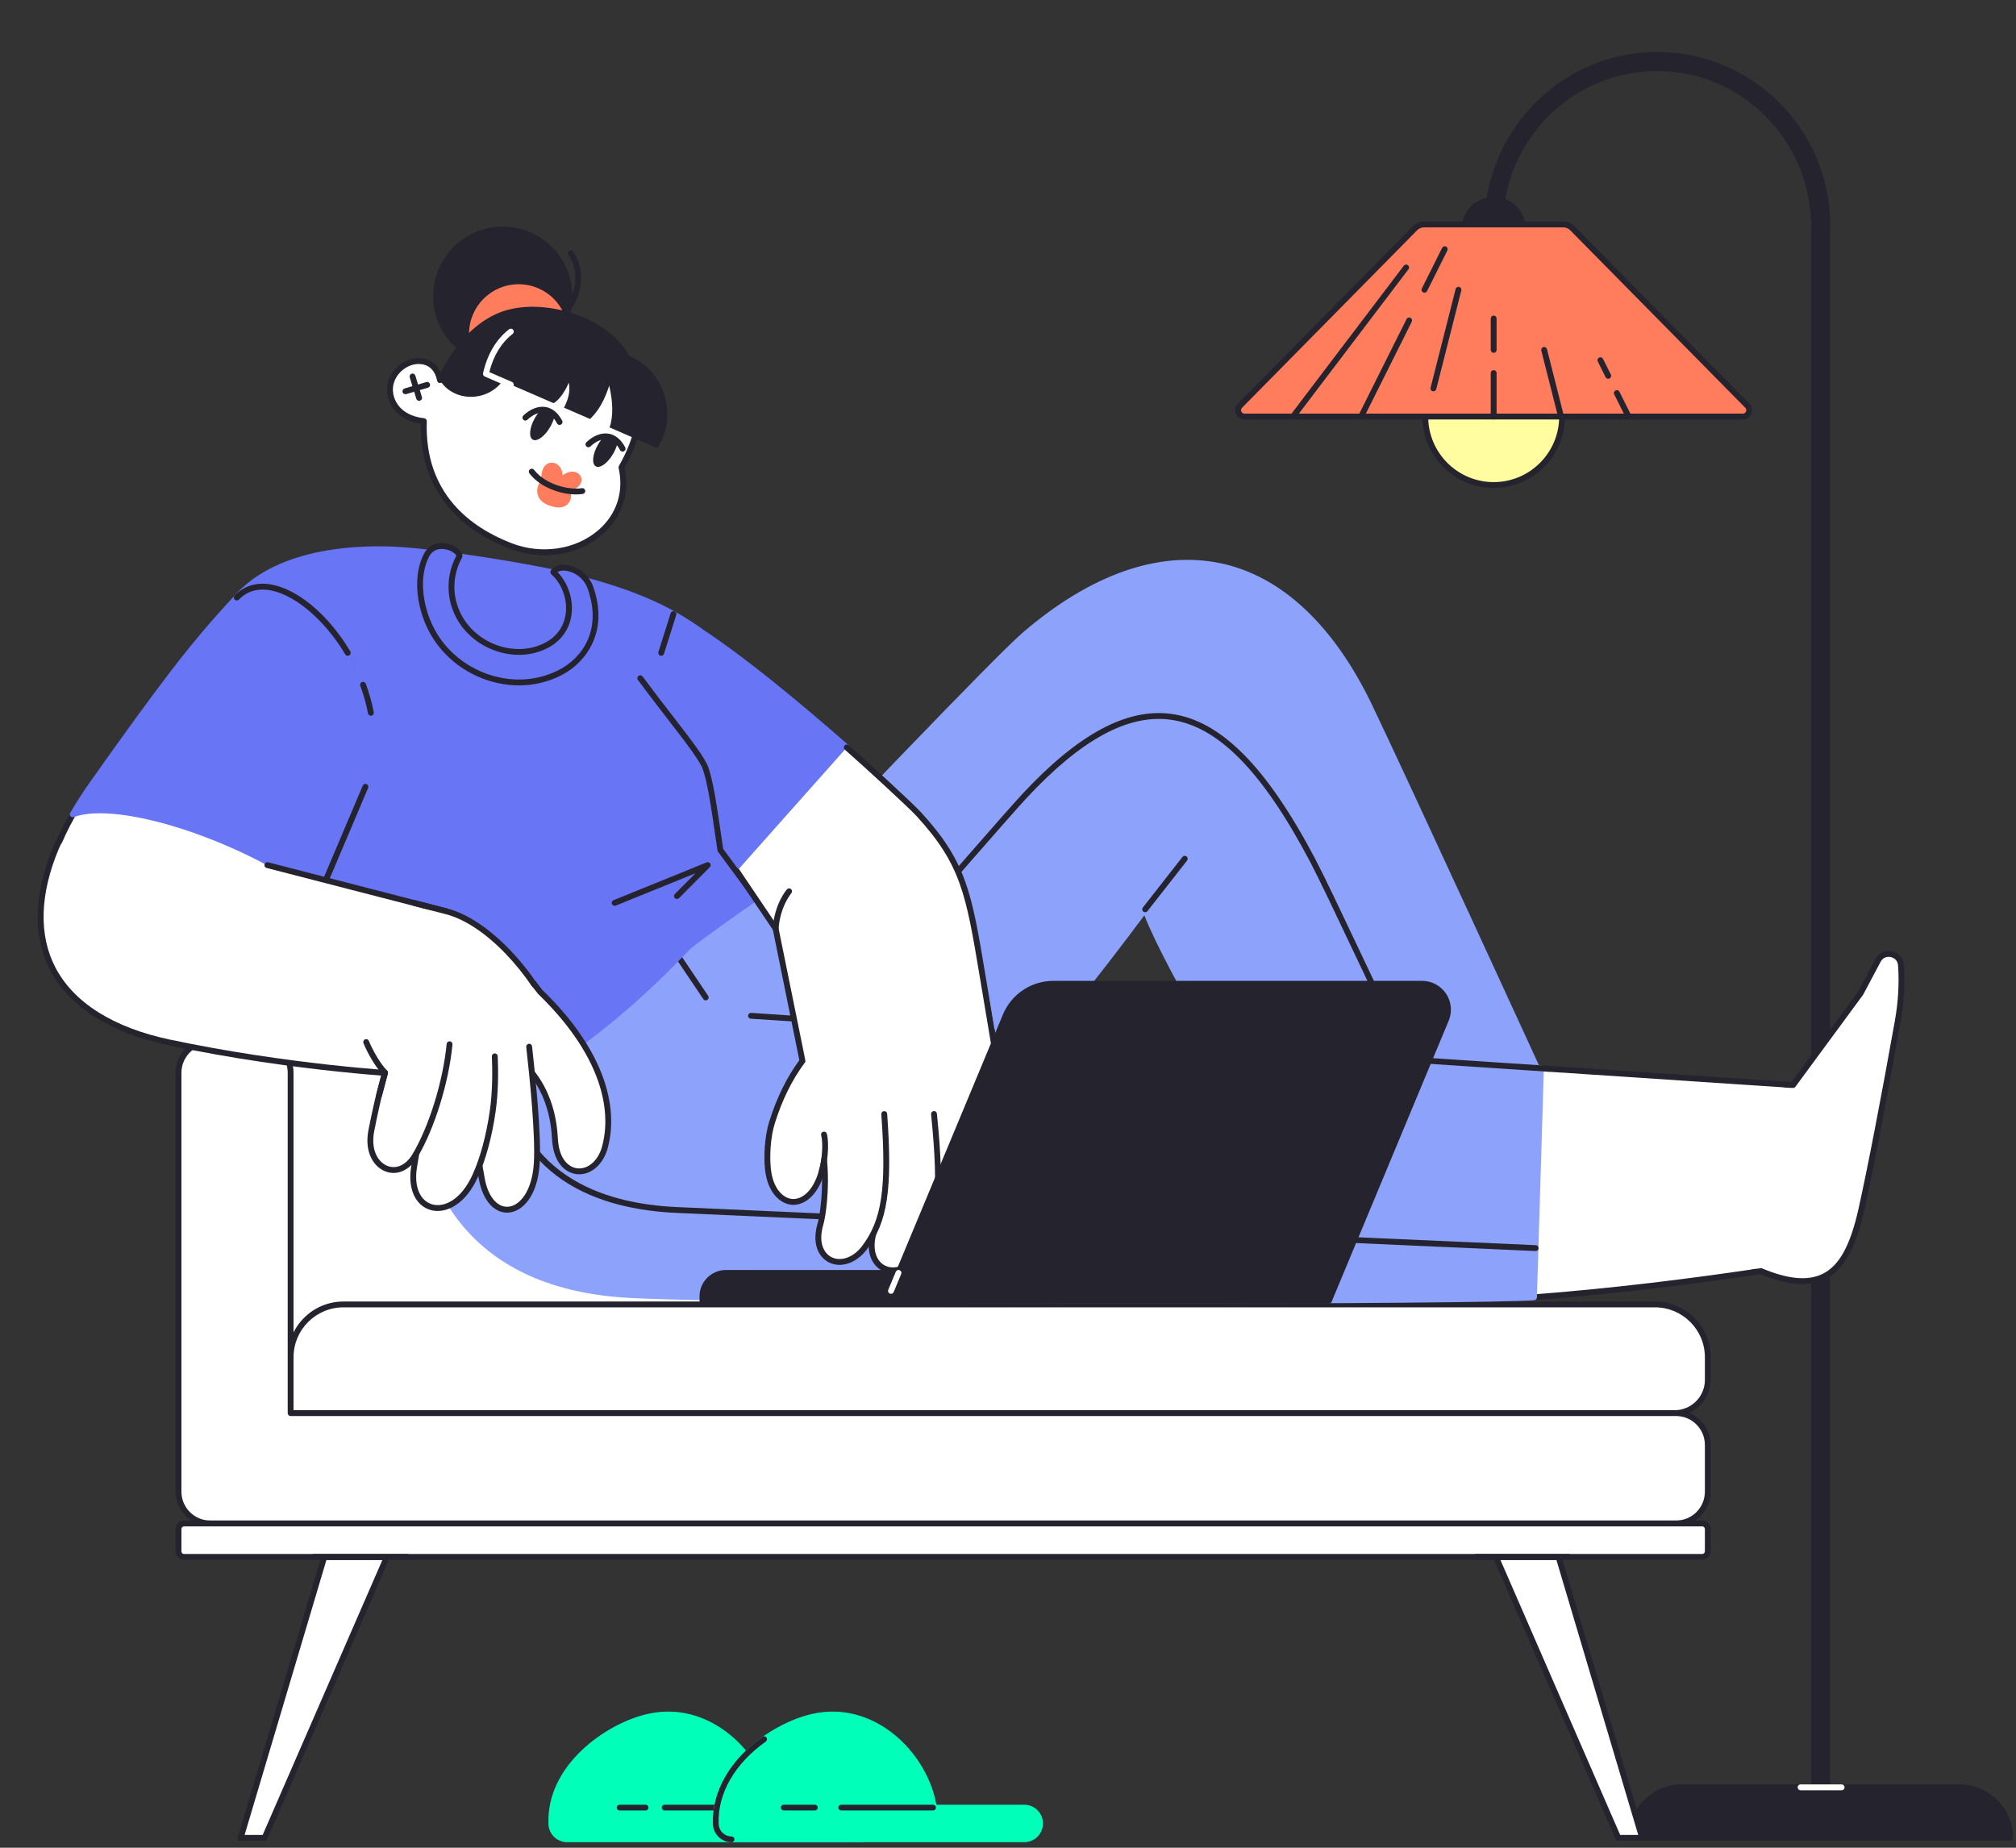 <svg width="348" height="319" viewBox="0 0 348 319" fill="none" xmlns="http://www.w3.org/2000/svg">
<rect x="0" y="0" width="348" height="319" fill="#333333" stroke="none"/>
<g clip-path="url(#clip0_2696_77389)">
<g clip-path="url(#clip1_2696_77389)">
<path d="M257.836 83.74C264.36 83.74 269.648 78.445 269.648 71.913C269.648 65.382 264.36 60.087 257.836 60.087C251.312 60.087 246.024 65.382 246.024 71.913C246.024 78.445 251.312 83.74 257.836 83.74Z" fill="#FFFD9F"/>
<path d="M257.836 84.245C251.044 84.245 245.519 78.713 245.519 71.913C245.519 65.114 251.044 59.582 257.836 59.582C264.628 59.582 270.153 65.114 270.153 71.913C270.153 78.713 264.628 84.245 257.836 84.245ZM257.836 60.593C251.601 60.593 246.529 65.671 246.529 71.913C246.529 78.156 251.601 83.234 257.836 83.234C264.071 83.234 269.143 78.156 269.143 71.913C269.143 65.671 264.071 60.593 257.836 60.593Z" fill="#25242E"/>
<path d="M314.08 313.403C313.247 313.302 312.644 312.55 312.644 311.71V39.167C312.644 24.721 301.257 12.689 286.833 12.277C271.824 11.848 259.477 23.948 259.477 38.881V40.15C259.477 40.989 258.874 41.741 258.041 41.842C257.81 41.871 257.576 41.851 257.353 41.782C257.131 41.714 256.925 41.598 256.751 41.444C256.576 41.29 256.436 41.1 256.34 40.888C256.245 40.675 256.195 40.445 256.195 40.212V39.202C256.195 22.973 268.988 9.455 285.192 8.993C302.055 8.511 315.926 22.105 315.926 38.881V311.772C315.926 312.005 315.876 312.236 315.781 312.448C315.685 312.661 315.545 312.851 315.37 313.005C315.196 313.159 314.99 313.274 314.768 313.343C314.545 313.411 314.311 313.432 314.08 313.403V313.403Z" fill="#25242E"/>
<path d="M257.836 34.494C260.611 34.494 262.864 36.75 262.864 39.528V43.013H252.808V39.528C252.808 36.75 255.061 34.494 257.836 34.494Z" fill="#25242E"/>
<path d="M262.864 43.518H252.808C252.674 43.518 252.546 43.465 252.451 43.37C252.356 43.275 252.303 43.147 252.303 43.013V39.528C252.303 36.474 254.785 33.989 257.836 33.989C260.887 33.989 263.369 36.474 263.369 39.528V43.013C263.369 43.147 263.315 43.275 263.221 43.37C263.126 43.465 262.998 43.518 262.864 43.518ZM253.313 42.507H262.359V39.528C262.359 37.031 260.33 35 257.836 35C255.342 35 253.313 37.031 253.313 39.528V42.507Z" fill="#25242E"/>
<path d="M245.804 38.754H269.868C270.446 38.754 270.999 38.985 271.405 39.396L301.629 70.044C302.313 70.738 301.822 71.913 300.849 71.913H214.823C213.85 71.913 213.359 70.738 214.043 70.044L244.268 39.396C244.468 39.193 244.708 39.031 244.971 38.921C245.235 38.81 245.518 38.754 245.804 38.754Z" fill="#FF7C5C"/>
<path d="M300.849 72.419H214.823C214.166 72.419 213.599 72.042 213.346 71.434C213.092 70.826 213.221 70.158 213.684 69.689L243.908 39.041C244.157 38.79 244.452 38.591 244.777 38.455C245.102 38.319 245.451 38.249 245.804 38.248H269.868C270.221 38.249 270.57 38.319 270.895 38.455C271.22 38.592 271.515 38.79 271.764 39.041L301.988 69.689C302.45 70.158 302.58 70.826 302.326 71.434C302.072 72.041 301.506 72.419 300.849 72.419V72.419ZM245.804 39.259C245.585 39.26 245.368 39.303 245.166 39.388C244.964 39.472 244.781 39.596 244.627 39.751L214.402 70.4C214.146 70.66 214.242 70.959 214.277 71.044C214.313 71.129 214.458 71.408 214.823 71.408H300.849C301.214 71.408 301.359 71.129 301.394 71.044C301.43 70.959 301.526 70.66 301.269 70.4L271.045 39.751C270.891 39.596 270.708 39.472 270.506 39.388C270.304 39.303 270.087 39.259 269.868 39.259H245.804V39.259ZM290.295 308.571H338.275C343.08 308.571 346.981 312.477 346.981 317.288H281.589C281.589 312.477 285.49 308.571 290.295 308.571H290.295Z" fill="#25242E"/>
<path d="M346.982 317.793H281.589C281.455 317.793 281.327 317.74 281.232 317.645C281.137 317.55 281.084 317.422 281.084 317.288C281.084 312.203 285.216 308.066 290.295 308.066H338.276C343.355 308.066 347.487 312.203 347.487 317.287C347.487 317.422 347.434 317.55 347.339 317.645C347.244 317.74 347.116 317.793 346.982 317.793L346.982 317.793ZM282.109 316.782H346.461C346.2 312.489 342.628 309.077 338.276 309.077H290.295C285.942 309.077 282.371 312.489 282.109 316.782ZM223.194 72.419C223.099 72.419 223.007 72.393 222.927 72.343C222.847 72.294 222.783 72.223 222.741 72.138C222.699 72.054 222.682 71.959 222.691 71.866C222.7 71.772 222.735 71.683 222.792 71.608L242.319 45.882C242.359 45.828 242.409 45.782 242.467 45.747C242.524 45.712 242.588 45.69 242.654 45.68C242.721 45.67 242.788 45.674 242.853 45.691C242.918 45.707 242.979 45.737 243.033 45.778C243.086 45.818 243.131 45.869 243.164 45.927C243.198 45.986 243.22 46.05 243.228 46.117C243.237 46.183 243.232 46.251 243.214 46.316C243.196 46.38 243.165 46.441 243.123 46.493L223.596 72.219C223.496 72.35 223.346 72.419 223.194 72.419ZM245.894 50.527C245.808 50.527 245.723 50.505 245.648 50.463C245.573 50.421 245.51 50.36 245.465 50.287C245.419 50.214 245.394 50.13 245.39 50.044C245.386 49.958 245.404 49.872 245.443 49.795L248.944 42.786C249.005 42.669 249.11 42.58 249.236 42.539C249.362 42.498 249.499 42.509 249.617 42.568C249.736 42.627 249.826 42.731 249.869 42.856C249.912 42.982 249.904 43.119 249.847 43.239L246.346 50.247C246.304 50.331 246.239 50.402 246.159 50.451C246.08 50.501 245.988 50.527 245.894 50.527ZM234.957 72.419C234.871 72.419 234.786 72.397 234.711 72.355C234.636 72.313 234.573 72.253 234.528 72.179C234.482 72.106 234.457 72.022 234.453 71.936C234.449 71.85 234.467 71.765 234.506 71.688L242.799 55.086C242.86 54.969 242.965 54.88 243.091 54.839C243.217 54.798 243.354 54.809 243.473 54.868C243.591 54.927 243.682 55.031 243.725 55.156C243.767 55.282 243.759 55.419 243.702 55.538L235.409 72.14C235.367 72.224 235.302 72.294 235.223 72.344C235.143 72.393 235.051 72.419 234.957 72.419ZM281.12 72.419C280.935 72.419 280.757 72.317 280.668 72.14L278.65 68.099C278.619 68.039 278.6 67.974 278.594 67.907C278.589 67.84 278.597 67.773 278.617 67.709C278.638 67.645 278.671 67.586 278.715 67.535C278.758 67.484 278.812 67.443 278.872 67.413C278.932 67.383 278.997 67.365 279.064 67.361C279.131 67.356 279.198 67.365 279.261 67.387C279.325 67.408 279.383 67.443 279.433 67.487C279.483 67.532 279.524 67.586 279.553 67.646L281.572 71.688C281.61 71.765 281.628 71.85 281.624 71.936C281.621 72.022 281.595 72.106 281.55 72.179C281.504 72.253 281.441 72.313 281.366 72.355C281.291 72.397 281.206 72.419 281.12 72.419ZM277.609 65.39C277.424 65.39 277.245 65.288 277.157 65.111L275.814 62.422C275.783 62.362 275.764 62.297 275.758 62.23C275.753 62.164 275.76 62.096 275.781 62.032C275.802 61.969 275.835 61.91 275.879 61.859C275.922 61.808 275.976 61.766 276.036 61.736C276.095 61.706 276.161 61.688 276.228 61.684C276.295 61.679 276.362 61.688 276.425 61.71C276.488 61.732 276.547 61.766 276.597 61.81C276.647 61.855 276.688 61.909 276.717 61.97L278.06 64.659C278.099 64.736 278.117 64.821 278.113 64.907C278.109 64.993 278.083 65.077 278.038 65.15C277.993 65.224 277.93 65.284 277.855 65.326C277.78 65.368 277.695 65.39 277.609 65.39ZM247.438 67.561C247.361 67.561 247.285 67.543 247.216 67.509C247.147 67.475 247.087 67.426 247.039 67.365C246.992 67.305 246.959 67.234 246.944 67.158C246.928 67.083 246.93 67.005 246.949 66.93L251.269 49.897C251.286 49.833 251.315 49.772 251.354 49.719C251.394 49.666 251.444 49.621 251.501 49.587C251.558 49.553 251.621 49.531 251.686 49.521C251.752 49.511 251.819 49.515 251.883 49.531C251.947 49.548 252.008 49.577 252.061 49.616C252.114 49.656 252.159 49.706 252.193 49.763C252.227 49.82 252.249 49.883 252.259 49.949C252.268 50.015 252.265 50.081 252.248 50.146L247.927 67.179C247.9 67.288 247.837 67.385 247.748 67.454C247.66 67.523 247.551 67.56 247.438 67.561ZM257.836 60.911C257.702 60.911 257.574 60.858 257.479 60.763C257.384 60.668 257.331 60.54 257.331 60.406V54.985C257.331 54.851 257.384 54.722 257.479 54.627C257.574 54.532 257.702 54.479 257.836 54.479C257.97 54.479 258.099 54.532 258.193 54.627C258.288 54.722 258.341 54.851 258.341 54.985V60.406C258.341 60.54 258.288 60.668 258.193 60.763C258.099 60.858 257.97 60.911 257.836 60.911ZM269.467 72.419C269.354 72.419 269.245 72.382 269.157 72.313C269.068 72.244 269.005 72.147 268.978 72.038L266.058 60.53C266.025 60.4 266.045 60.263 266.114 60.147C266.182 60.032 266.294 59.949 266.423 59.916C266.553 59.883 266.691 59.903 266.806 59.971C266.921 60.04 267.004 60.151 267.037 60.281L269.956 71.789C269.975 71.864 269.977 71.942 269.961 72.017C269.945 72.093 269.913 72.163 269.865 72.224C269.818 72.285 269.758 72.334 269.689 72.368C269.619 72.402 269.543 72.419 269.467 72.419ZM257.836 72.419C257.702 72.419 257.574 72.366 257.479 72.271C257.384 72.176 257.331 72.048 257.331 71.913V64.407C257.331 64.273 257.384 64.144 257.479 64.049C257.574 63.955 257.702 63.901 257.836 63.901C257.97 63.901 258.099 63.955 258.193 64.049C258.288 64.144 258.341 64.273 258.341 64.407V71.913C258.341 72.048 258.288 72.176 258.193 72.271C258.099 72.366 257.97 72.419 257.836 72.419Z" fill="#25242E"/>
<path d="M317.901 309.077H310.811C310.677 309.077 310.549 309.024 310.454 308.929C310.359 308.834 310.306 308.705 310.306 308.571C310.306 308.437 310.359 308.309 310.454 308.214C310.549 308.119 310.677 308.066 310.811 308.066H317.901C318.035 308.066 318.164 308.119 318.258 308.214C318.353 308.309 318.406 308.437 318.406 308.571C318.406 308.705 318.353 308.834 318.258 308.929C318.164 309.024 318.035 309.077 317.901 309.077Z" fill="white"/>
</g>
<g clip-path="url(#clip2_2696_77389)">
<path d="M45.673 317.291L66.79 268.791H55.98L41.55 317.291H45.673Z" fill="white"/>
<path d="M45.672 317.793H41.55C41.472 317.793 41.395 317.775 41.325 317.74C41.255 317.705 41.194 317.654 41.147 317.591C41.1 317.529 41.069 317.456 41.055 317.379C41.041 317.302 41.046 317.223 41.068 317.148L55.499 268.648C55.53 268.544 55.593 268.453 55.68 268.388C55.767 268.323 55.872 268.288 55.981 268.288H66.79C66.873 268.288 66.955 268.309 67.029 268.349C67.102 268.388 67.165 268.446 67.21 268.515C67.256 268.585 67.284 268.665 67.291 268.748C67.298 268.831 67.284 268.915 67.251 268.991L46.134 317.491C46.095 317.581 46.03 317.657 45.948 317.711C45.867 317.765 45.771 317.793 45.673 317.793H45.672ZM42.224 316.788H45.343L66.022 269.293H56.355L42.224 316.788Z" fill="#25242E"/>
<path d="M279.342 317.291L258.225 268.791H269.034L283.464 317.291H279.342Z" fill="white"/>
<path d="M283.464 317.793H279.342C279.244 317.793 279.148 317.765 279.066 317.711C278.984 317.657 278.92 317.581 278.881 317.491L257.764 268.991C257.731 268.915 257.717 268.831 257.724 268.748C257.731 268.665 257.759 268.585 257.804 268.515C257.85 268.446 257.913 268.388 257.986 268.349C258.059 268.309 258.141 268.288 258.225 268.288H269.034C269.142 268.288 269.248 268.323 269.335 268.388C269.422 268.453 269.485 268.544 269.516 268.648L283.946 317.148C283.969 317.223 283.973 317.302 283.959 317.379C283.946 317.456 283.914 317.529 283.867 317.591C283.821 317.654 283.76 317.705 283.69 317.74C283.62 317.775 283.543 317.793 283.464 317.793ZM279.672 316.788H282.79L268.659 269.293H258.992L279.671 316.788H279.672Z" fill="#25242E"/>
<path d="M40.827 179.722H199.456C203.116 179.722 206.088 182.693 206.088 186.351V232.996H40.827V179.722Z" fill="white"/>
<path d="M206.088 233.499H40.827C40.693 233.499 40.565 233.446 40.471 233.352C40.377 233.257 40.324 233.129 40.324 232.996V179.722C40.324 179.589 40.377 179.461 40.471 179.367C40.565 179.273 40.693 179.22 40.827 179.22H199.456C203.39 179.22 206.591 182.419 206.591 186.351V232.996C206.591 233.129 206.538 233.257 206.443 233.352C206.349 233.446 206.221 233.499 206.088 233.499ZM41.329 232.494H205.585V186.351C205.585 182.973 202.836 180.225 199.456 180.225H41.329V232.494Z" fill="#25242E"/>
<path d="M59.281 225.202H285.683C290.713 225.202 294.797 229.284 294.797 234.311V238.24C294.797 241.4 292.23 243.965 289.069 243.965H50.167V234.311C50.167 229.283 54.251 225.202 59.281 225.202V225.202Z" fill="white"/>
<path d="M289.069 244.468H50.167C50.034 244.468 49.906 244.415 49.812 244.321C49.718 244.226 49.665 244.099 49.665 243.965V234.311C49.665 229.011 53.978 224.7 59.281 224.7H285.683C290.986 224.7 295.3 229.011 295.3 234.311V238.24C295.3 241.674 292.505 244.468 289.069 244.468L289.069 244.468ZM50.67 243.463H289.069C291.951 243.463 294.295 241.12 294.295 238.24V234.311C294.295 229.566 290.432 225.705 285.684 225.705H59.281C54.533 225.705 50.67 229.566 50.67 234.311V243.463V243.463Z" fill="#25242E"/>
<path d="M44.68 179.722H36.304C33.273 179.722 30.816 182.178 30.816 185.207V257.533C30.816 260.562 33.273 263.017 36.304 263.017H289.31C292.341 263.017 294.798 260.562 294.798 257.533V249.45C294.798 246.421 292.341 243.965 289.31 243.965H50.167V185.207C50.167 182.178 47.71 179.722 44.68 179.722Z" fill="white"/>
<path d="M289.31 263.52H36.304C33.001 263.52 30.314 260.834 30.314 257.533V185.207C30.314 181.906 33.001 179.22 36.304 179.22H44.68C47.983 179.22 50.67 181.906 50.67 185.207V243.463H289.31C292.613 243.463 295.3 246.149 295.3 249.45V257.533C295.3 260.834 292.613 263.52 289.31 263.52ZM36.304 180.225C33.555 180.225 31.319 182.46 31.319 185.207V257.533C31.319 260.28 33.555 262.515 36.304 262.515H289.31C292.058 262.515 294.295 260.28 294.295 257.533V249.45C294.295 246.703 292.058 244.468 289.31 244.468H50.167C50.034 244.468 49.906 244.415 49.812 244.321C49.717 244.226 49.664 244.099 49.664 243.965V185.207C49.664 182.46 47.428 180.225 44.68 180.225H36.304Z" fill="#25242E"/>
<path d="M293.833 263.017H31.78C31.248 263.017 30.816 263.449 30.816 263.981V267.827C30.816 268.359 31.248 268.791 31.78 268.791H293.833C294.366 268.791 294.798 268.359 294.798 267.827V263.981C294.798 263.449 294.366 263.017 293.833 263.017Z" fill="white"/>
<path d="M293.833 269.293H31.78C31.391 269.293 31.019 269.138 30.744 268.863C30.469 268.589 30.314 268.216 30.314 267.827V263.981C30.314 263.592 30.469 263.22 30.744 262.945C31.019 262.67 31.391 262.516 31.78 262.515H293.833C294.222 262.516 294.595 262.67 294.87 262.945C295.145 263.22 295.3 263.592 295.3 263.981V267.827C295.3 268.216 295.145 268.589 294.87 268.863C294.595 269.138 294.222 269.293 293.833 269.293ZM31.78 263.52C31.658 263.52 31.541 263.569 31.454 263.655C31.368 263.741 31.319 263.859 31.319 263.981V267.827C31.319 268.081 31.526 268.288 31.78 268.288H293.833C293.956 268.288 294.073 268.239 294.159 268.153C294.246 268.066 294.294 267.949 294.295 267.827V263.981C294.294 263.859 294.246 263.741 294.159 263.655C294.073 263.569 293.956 263.52 293.833 263.52H31.78Z" fill="#25242E"/>
<path d="M270.844 269.293H254.778C254.645 269.293 254.517 269.24 254.423 269.146C254.328 269.052 254.275 268.924 254.275 268.791C254.275 268.657 254.328 268.53 254.423 268.435C254.517 268.341 254.645 268.288 254.778 268.288H270.844C270.978 268.288 271.106 268.341 271.2 268.435C271.294 268.53 271.347 268.657 271.347 268.791C271.347 268.924 271.294 269.052 271.2 269.146C271.106 269.24 270.978 269.293 270.844 269.293ZM70.319 269.293H54.17C54.036 269.293 53.908 269.24 53.814 269.146C53.72 269.052 53.667 268.924 53.667 268.791C53.667 268.657 53.72 268.53 53.814 268.435C53.908 268.341 54.036 268.288 54.17 268.288H70.319C70.452 268.288 70.58 268.341 70.674 268.435C70.768 268.53 70.821 268.657 70.821 268.791C70.821 268.924 70.768 269.052 70.674 269.146C70.58 269.24 70.452 269.293 70.319 269.293Z" fill="#25242E"/>
</g>
<g clip-path="url(#clip3_2696_77389)">
<path d="M107.278 80.69C112.968 70.833 111.288 60.752 101.186 55.721C90.299 50.299 80.863 55.572 75.948 65.621C75.052 60.94 69.507 61.658 67.755 65.302C66.459 67.998 67.997 72.169 73.168 72.707C72.758 84.156 79.448 90.912 88.147 94.261C98.245 98.148 109.658 91.123 107.278 80.69V80.69Z" fill="white"/>
<path d="M93.978 95.85C91.922 95.85 89.884 95.471 87.965 94.732C83.19 92.894 79.447 90.235 76.84 86.828C73.954 83.058 72.545 78.458 72.649 73.15C70.299 72.795 68.486 71.66 67.515 69.922C66.659 68.391 66.578 66.582 67.299 65.082C68.332 62.934 70.679 61.583 72.88 61.87C74.345 62.06 75.46 62.922 76.065 64.289C78.87 59.112 82.874 55.443 87.44 53.896C91.806 52.416 96.637 52.891 101.411 55.268C105.998 57.553 109.094 60.989 110.365 65.205C111.773 69.878 110.866 75.399 107.813 80.771C108.748 85.162 107.354 89.343 103.973 92.27C101.262 94.617 97.673 95.85 93.978 95.85H93.978ZM72.277 62.842C70.641 62.842 68.985 63.91 68.211 65.521C67.632 66.724 67.702 68.185 68.398 69.429C69.268 70.985 70.98 71.971 73.22 72.203C73.347 72.216 73.465 72.278 73.549 72.374C73.633 72.471 73.677 72.596 73.673 72.724C73.223 85.299 81.395 91.12 88.329 93.789C93.52 95.787 99.401 94.891 103.312 91.506C106.451 88.789 107.717 84.887 106.785 80.802C106.757 80.678 106.776 80.547 106.84 80.437C109.831 75.255 110.739 69.95 109.397 65.496C108.209 61.554 105.291 58.33 100.961 56.173C96.368 53.886 91.929 53.442 87.765 54.853C83.137 56.422 79.101 60.325 76.402 65.843C76.356 65.939 76.28 66.017 76.187 66.067C76.093 66.117 75.986 66.137 75.881 66.123C75.776 66.109 75.677 66.062 75.6 65.989C75.523 65.916 75.471 65.82 75.451 65.716C75.136 64.068 74.177 63.058 72.75 62.872C72.593 62.852 72.435 62.842 72.277 62.842L72.277 62.842Z" fill="#25242E"/>
<path d="M69.979 68.057C69.857 68.058 69.739 68.014 69.647 67.934C69.555 67.855 69.495 67.744 69.477 67.624C69.46 67.503 69.487 67.381 69.553 67.278C69.619 67.176 69.719 67.101 69.836 67.067L73.596 65.963C73.725 65.925 73.863 65.94 73.981 66.004C74.099 66.068 74.186 66.177 74.224 66.305C74.262 66.434 74.247 66.572 74.183 66.69C74.118 66.808 74.01 66.895 73.881 66.933L70.121 68.037C70.075 68.05 70.027 68.057 69.979 68.057Z" fill="#25242E"/>
<path d="M72.344 69.195C72.236 69.195 72.131 69.16 72.044 69.096C71.957 69.032 71.893 68.941 71.861 68.838L70.726 65.144C70.686 65.016 70.7 64.877 70.763 64.759C70.825 64.64 70.933 64.552 71.061 64.512C71.189 64.473 71.328 64.486 71.446 64.549C71.565 64.612 71.653 64.719 71.693 64.847L72.828 68.541C72.851 68.617 72.856 68.697 72.843 68.775C72.83 68.853 72.798 68.927 72.751 68.99C72.704 69.054 72.643 69.106 72.572 69.141C72.501 69.177 72.423 69.195 72.344 69.195V69.195Z" fill="#25242E"/>
<path d="M137.201 150.402L131.593 146.206L89.14 157.332L108.974 190.48L137.201 150.402Z" fill="#8DA2FB"/>
<path d="M108.974 190.986L108.955 190.985C108.871 190.982 108.789 190.958 108.716 190.915C108.644 190.872 108.583 190.812 108.54 190.74L88.706 157.591C88.666 157.524 88.642 157.448 88.636 157.37C88.63 157.292 88.642 157.213 88.672 157.141C88.701 157.068 88.748 157.003 88.807 156.951C88.866 156.9 88.936 156.863 89.012 156.843L131.465 145.717C131.538 145.697 131.615 145.695 131.69 145.709C131.765 145.724 131.835 145.755 131.896 145.801L137.504 149.998C137.609 150.076 137.679 150.193 137.7 150.323C137.72 150.453 137.69 150.586 137.614 150.693L109.387 190.771C109.34 190.837 109.279 190.891 109.207 190.929C109.135 190.966 109.055 190.985 108.974 190.986ZM89.92 157.65L109.008 189.553L136.504 150.512L131.485 146.756L89.919 157.65L89.92 157.65Z" fill="#25242E"/>
<path d="M118.968 107.74C127.982 113.406 138.684 122.508 146.172 129.047C138.139 138.518 123.615 156.205 123.615 156.205C116.313 149.354 104.262 135.285 104.262 135.285C104.262 135.285 106.342 99.803 118.968 107.74Z" fill="#6875F5"/>
<path d="M288.361 208.898H281.991L262.86 204.308L262.742 204.322C261.637 201.107 255.23 182.488 248.755 164.032C243.098 147.909 213.52 167.544 217.334 189.638C220.45 194.452 225.044 201.412 229.905 208.595C230.379 223.509 236.809 225.473 247.663 223.504C254.456 222.272 266.035 219.85 280.013 216.689C283.814 215.829 286.859 214.612 289.152 213.451C291.045 212.494 290.472 209.087 288.36 208.897L288.361 208.898Z" fill="#FAC0C3"/>
<path d="M123.615 156.71C123.487 156.71 123.363 156.661 123.269 156.573C116.03 149.782 103.998 135.755 103.877 135.614C103.792 135.514 103.749 135.386 103.757 135.255C103.815 134.254 105.285 110.676 113.076 106.666C114.949 105.702 117.022 105.919 119.236 107.312C128.138 112.907 138.485 121.663 146.505 128.666C146.605 128.753 146.666 128.876 146.676 129.009C146.686 129.141 146.644 129.272 146.558 129.373C138.619 138.733 124.151 156.348 124.006 156.525C123.959 156.582 123.899 156.629 123.831 156.661C123.764 156.693 123.69 156.709 123.615 156.709L123.615 156.71ZM104.78 135.112C106.097 136.643 116.756 148.986 123.568 155.465C125.786 152.767 138.158 137.727 145.464 129.1C137.527 122.178 127.403 113.639 118.698 108.168C116.781 106.962 115.093 106.765 113.539 107.565C106.617 111.127 104.94 132.777 104.78 135.112Z" fill="#6875F5"/>
<path d="M101.221 193.571C116.243 211.016 140.526 226.388 162.127 201.004C180.831 179.023 189.809 167.596 197.68 156.987C201.1 166.393 215.951 191.706 224.774 200.952L265.995 185.871C265.995 185.871 242.455 134.55 236.377 121.897C222.305 92.603 199.195 90.409 176.861 109.61C170.693 114.913 125.72 162.407 125.72 162.407C125.72 162.407 86.199 176.127 101.221 193.571H101.221Z" fill="#8DA2FB"/>
<path d="M137.001 214.914C121.282 214.914 107.601 201.755 100.838 193.901C100.755 193.799 100.715 193.668 100.726 193.537C100.738 193.406 100.8 193.284 100.9 193.198C101 193.112 101.13 193.068 101.261 193.077C101.393 193.085 101.516 193.144 101.605 193.242C108.266 200.977 121.738 213.944 137.081 213.903C145.998 213.877 154.296 209.427 161.742 200.676C180.494 178.64 189.509 167.153 197.274 156.685C197.329 156.612 197.402 156.555 197.486 156.52C197.571 156.485 197.663 156.473 197.753 156.486C197.844 156.499 197.929 156.537 198 156.594C198.071 156.652 198.125 156.728 198.156 156.814C201.394 165.72 216.025 190.882 224.914 200.362L265.308 185.584C262.862 180.254 241.609 133.955 235.922 122.115C229.437 108.615 220.638 100.355 210.478 98.228C200.165 96.07 188.655 100.138 177.191 109.993C172.443 114.075 144.267 143.619 132.373 156.132C132.327 156.18 132.272 156.219 132.212 156.246C132.151 156.273 132.086 156.288 132.019 156.289C131.885 156.293 131.755 156.243 131.658 156.15C131.61 156.105 131.571 156.05 131.544 155.989C131.517 155.929 131.502 155.863 131.501 155.797C131.497 155.663 131.547 155.533 131.64 155.436C143.544 142.912 171.749 113.338 176.532 109.226C188.243 99.159 200.053 95.013 210.685 97.239C221.165 99.432 230.207 107.883 236.834 121.678C242.844 134.19 266.22 185.147 266.455 185.66C266.484 185.723 266.5 185.792 266.501 185.862C266.502 185.931 266.489 186.001 266.462 186.065C266.435 186.129 266.395 186.187 266.345 186.236C266.295 186.284 266.235 186.321 266.17 186.345L224.949 201.426C224.857 201.46 224.756 201.466 224.66 201.444C224.564 201.421 224.477 201.372 224.409 201.3C215.565 192.033 201.449 167.927 197.536 158.029C189.879 168.318 180.842 179.791 162.512 201.331C154.866 210.317 146.311 214.887 137.084 214.914H137.002L137.001 214.914Z" fill="#8DA2FB"/>
<path d="M248.546 194.018C248.456 194.018 248.367 193.994 248.289 193.948C248.211 193.902 248.147 193.836 248.103 193.757C244.596 187.412 238.927 175.44 233.926 164.878C230.573 157.797 227.678 151.682 226.134 148.753C217.899 133.126 210.236 125.339 202.016 124.247C194.698 123.275 186.592 127.693 177.232 137.754C171.761 143.634 130.43 191.553 130.013 192.036C129.924 192.133 129.801 192.192 129.67 192.2C129.538 192.208 129.409 192.164 129.309 192.078C129.209 191.992 129.147 191.871 129.135 191.74C129.124 191.609 129.164 191.478 129.247 191.376C129.664 190.893 171.008 142.959 176.491 137.065C186.091 126.747 194.484 122.227 202.149 123.245C210.722 124.384 218.628 132.34 227.029 148.282C228.582 151.23 231.482 157.354 234.84 164.446C239.835 174.995 245.496 186.951 248.988 193.268C249.031 193.345 249.053 193.432 249.052 193.52C249.05 193.607 249.026 193.694 248.982 193.769C248.937 193.845 248.873 193.908 248.797 193.951C248.721 193.995 248.634 194.018 248.547 194.018L248.546 194.018Z" fill="#25242E"/>
<path d="M264.796 223.972C276.358 223.086 290.532 221.518 306.795 219.015L309.512 187.326L265.995 184.434C265.995 184.434 227.546 226.825 264.796 223.972H264.796Z" fill="white"/>
<path d="M261.433 224.613C254.806 224.613 250.596 222.862 248.895 219.389C243.594 208.57 264.719 185.089 265.621 184.095C265.672 184.038 265.735 183.994 265.806 183.966C265.876 183.937 265.953 183.925 266.029 183.93L309.546 186.822C309.613 186.826 309.679 186.844 309.739 186.874C309.799 186.904 309.853 186.946 309.896 186.997C309.94 187.048 309.973 187.107 309.994 187.171C310.015 187.235 310.022 187.303 310.016 187.37L307.299 219.059C307.289 219.171 307.242 219.278 307.164 219.361C307.087 219.443 306.984 219.498 306.872 219.515C291.929 221.815 277.786 223.484 264.835 224.476L264.796 223.972L264.835 224.476C263.639 224.568 262.504 224.613 261.433 224.613L261.433 224.613ZM266.208 184.955C264.229 187.184 245.034 209.211 249.803 218.944C251.579 222.57 256.61 224.092 264.758 223.468C277.569 222.486 291.552 220.841 306.325 218.576L308.965 187.797L266.208 184.955V184.955Z" fill="#25242E"/>
<path d="M300.66 217.876C314.591 225.157 318.89 219.647 321.312 208.777C322.813 202.041 325.074 190.434 327.585 176.33C328.268 172.494 328.327 169.217 328.147 166.653C327.999 164.539 325.18 163.935 324.185 165.807L321.169 171.483L309.513 187.326C302.109 194.11 300.092 205.006 300.66 217.875V217.876Z" fill="white"/>
<path d="M311.154 221.685C309.079 221.685 306.677 221.113 303.907 219.965L302.69 220.145C302.625 220.154 302.558 220.151 302.493 220.135C302.429 220.119 302.368 220.09 302.315 220.051C302.262 220.011 302.217 219.961 302.183 219.904C302.149 219.847 302.126 219.784 302.116 219.719C302.107 219.653 302.11 219.586 302.126 219.522C302.142 219.457 302.171 219.397 302.21 219.343C302.25 219.29 302.3 219.245 302.357 219.211C302.414 219.177 302.477 219.154 302.543 219.145L303.898 218.944C303.99 218.931 304.083 218.943 304.168 218.978C308.734 220.893 312.191 221.184 314.736 219.869C317.54 218.419 319.416 214.964 320.819 208.667C322.384 201.642 324.669 189.824 327.088 176.242C327.671 172.966 327.858 169.752 327.643 166.689C327.581 165.798 326.948 165.351 326.376 165.229C325.807 165.108 325.05 165.259 324.633 166.044L321.617 171.72C321.605 171.742 321.592 171.763 321.577 171.783L309.921 187.626C309.87 187.694 309.804 187.749 309.726 187.785C309.649 187.821 309.565 187.836 309.48 187.831L308.191 187.745C308.058 187.735 307.934 187.673 307.847 187.572C307.76 187.472 307.716 187.341 307.725 187.208C307.734 187.075 307.795 186.951 307.894 186.863C307.994 186.774 308.125 186.729 308.258 186.737L309.27 186.804L320.741 171.214L323.74 165.57C324.301 164.515 325.418 163.993 326.586 164.24C327.757 164.489 328.569 165.422 328.653 166.618C328.873 169.764 328.681 173.061 328.084 176.419C325.663 190.015 323.375 201.849 321.807 208.887C320.332 215.503 318.295 219.167 315.2 220.767C314.017 221.379 312.673 221.685 311.154 221.685L311.154 221.685Z" fill="#25242E"/>
<path d="M73.147 174.059C69.108 196.719 75.721 221.983 109.02 223.59C136.794 224.931 255.505 224.726 264.796 223.972C265.142 212.383 265.995 184.434 265.995 184.434L111.337 174.155C111.337 174.155 77.186 151.399 73.147 174.059H73.147Z" fill="#8DA2FB"/>
<path d="M198.253 225.069C162.673 225.069 123.416 224.791 108.996 224.095C95.75 223.455 85.797 219.075 79.416 211.075C72.364 202.234 69.96 189.057 72.649 173.97C72.661 173.905 72.685 173.843 72.721 173.787C72.757 173.731 72.803 173.682 72.858 173.644C72.912 173.606 72.974 173.58 73.039 173.565C73.103 173.551 73.171 173.55 73.236 173.561C73.301 173.573 73.364 173.597 73.42 173.633C73.476 173.669 73.524 173.715 73.562 173.77C73.6 173.824 73.627 173.886 73.641 173.951C73.655 174.015 73.657 174.082 73.645 174.148C71.008 188.944 73.338 201.834 80.207 210.445C86.399 218.208 96.102 222.46 109.045 223.085C136.282 224.4 252.205 224.224 264.305 223.499C264.631 212.584 265.362 188.62 265.475 184.906L129.596 175.875C129.464 175.865 129.34 175.803 129.253 175.702C129.166 175.601 129.122 175.471 129.13 175.338C129.139 175.205 129.2 175.081 129.3 174.993C129.4 174.904 129.53 174.859 129.663 174.866L266.029 183.93C266.159 183.938 266.281 183.997 266.369 184.094C266.457 184.191 266.504 184.318 266.5 184.449C266.5 184.449 265.648 212.398 265.301 223.987C265.298 224.111 265.248 224.23 265.163 224.32C265.077 224.41 264.961 224.465 264.837 224.475C260.409 224.835 230.876 225.069 198.252 225.069H198.253Z" fill="#8DA2FB"/>
<path d="M121.819 172.706C121.657 172.706 121.497 172.627 121.4 172.482L111.394 157.614C111.319 157.502 111.292 157.366 111.318 157.234C111.343 157.103 111.42 156.987 111.532 156.912C111.643 156.837 111.779 156.81 111.911 156.835C112.042 156.861 112.158 156.938 112.233 157.049L122.239 171.918C122.29 171.994 122.319 172.083 122.324 172.174C122.329 172.266 122.308 172.357 122.265 172.437C122.222 172.518 122.158 172.586 122.08 172.633C122.001 172.681 121.911 172.706 121.819 172.706Z" fill="#25242E"/>
<path d="M110.514 117.082C115.886 124.888 121.035 130.359 121.819 132.711C122.658 135.228 123.18 138.685 124.353 146.752L130.469 155.033C130.469 155.033 125.603 158.262 118.979 163.283C91.375 192.717 71.957 191.706 71.957 191.706C62.67 186.256 64.839 172.2 64.839 172.2C58.062 158.288 38.891 113.029 40.87 103.165C47.617 95.571 60.322 94.372 69.115 94.945C76.566 95.43 91.817 97.83 98.565 99.539C106.392 101.522 114.015 103.973 120.83 108.943L110.514 117.082L110.514 117.082Z" fill="#6875F5"/>
<path d="M197.68 157.492C197.585 157.492 197.492 157.465 197.412 157.415C197.332 157.365 197.267 157.293 197.226 157.208C197.184 157.123 197.168 157.028 197.178 156.933C197.188 156.839 197.224 156.75 197.282 156.675L204.122 147.937C204.206 147.836 204.327 147.771 204.458 147.756C204.589 147.742 204.721 147.78 204.824 147.861C204.928 147.942 204.996 148.061 205.014 148.191C205.032 148.322 204.998 148.454 204.919 148.56L198.079 157.298C198.031 157.359 197.971 157.407 197.902 157.441C197.833 157.475 197.757 157.492 197.68 157.492ZM209.861 181.209C209.849 181.209 209.838 181.208 209.826 181.207L129.596 175.875C129.464 175.865 129.34 175.803 129.253 175.702C129.166 175.602 129.122 175.471 129.131 175.338C129.139 175.205 129.2 175.081 129.3 174.993C129.4 174.905 129.53 174.859 129.663 174.867L209.893 180.199C210.024 180.208 210.146 180.268 210.233 180.365C210.321 180.462 210.367 180.589 210.363 180.72C210.359 180.85 210.304 180.974 210.21 181.065C210.117 181.157 209.991 181.208 209.86 181.209H209.861Z" fill="#25242E"/>
<path d="M73.04 192.267C72.325 192.267 71.936 192.214 71.883 192.206C71.819 192.197 71.757 192.175 71.701 192.142C67.767 189.833 65.248 185.629 64.416 179.983C63.86 176.213 64.219 173.027 64.318 172.282C58.749 160.81 38.275 113.528 40.375 103.065C40.393 102.978 40.433 102.896 40.493 102.829C48.266 94.08 63.123 94.047 69.149 94.44C76.572 94.923 91.757 97.292 98.69 99.049C106.197 100.951 114.111 103.416 121.129 108.534C121.237 108.613 121.31 108.732 121.331 108.864C121.351 108.997 121.319 109.132 121.24 109.24C121.161 109.349 121.042 109.421 120.909 109.442C120.777 109.463 120.642 109.43 120.533 109.351C113.654 104.334 105.85 101.906 98.442 100.029C91.552 98.283 76.461 95.929 69.083 95.449C63.229 95.068 48.846 95.085 41.342 103.397C39.592 113.377 58.884 158.82 65.295 171.979C65.34 172.071 65.356 172.175 65.34 172.277C65.319 172.414 63.349 185.965 72.122 191.215C72.788 191.279 77.085 191.535 84.355 188.607C91.656 185.667 103.527 178.826 118.613 162.935C118.632 162.915 118.652 162.897 118.674 162.88C124.105 158.763 128.403 155.818 129.749 154.908L123.947 147.052C123.898 146.985 123.866 146.907 123.854 146.825C122.677 138.73 122.166 135.346 121.34 132.871C120.842 131.375 118.427 128.251 115.37 124.296C113.792 122.254 112.003 119.94 110.109 117.382C110.032 117.275 110.001 117.141 110.021 117.01C110.042 116.879 110.113 116.762 110.22 116.683C110.326 116.605 110.459 116.571 110.591 116.589C110.722 116.607 110.84 116.676 110.921 116.781C112.81 119.331 114.595 121.64 116.17 123.678C119.408 127.867 121.747 130.893 122.3 132.551C123.148 135.096 123.663 138.486 124.836 146.554L130.877 154.732C130.917 154.788 130.946 154.85 130.962 154.917C130.978 154.984 130.98 155.053 130.968 155.12C130.956 155.188 130.93 155.252 130.893 155.309C130.855 155.367 130.807 155.416 130.75 155.454C130.701 155.486 125.836 158.722 119.318 163.661C104.063 179.723 92.029 186.628 84.618 189.591C78.793 191.921 74.862 192.267 73.04 192.267H73.04Z" fill="#6875F5"/>
<path d="M130.47 155.538C130.39 155.538 130.312 155.52 130.241 155.484C130.171 155.449 130.109 155.397 130.062 155.333L123.946 147.053C123.897 146.986 123.865 146.908 123.853 146.826C122.676 138.731 122.165 135.347 121.34 132.871C120.841 131.376 118.426 128.252 115.369 124.297C113.791 122.255 112.002 119.941 110.108 117.383C110.031 117.275 110 117.142 110.02 117.011C110.041 116.88 110.112 116.763 110.219 116.684C110.325 116.605 110.458 116.571 110.59 116.59C110.721 116.608 110.84 116.677 110.92 116.782C112.809 119.332 114.594 121.641 116.169 123.679C119.407 127.868 121.746 130.894 122.299 132.552C123.147 135.097 123.662 138.487 124.835 146.555L130.876 154.733C130.931 154.808 130.965 154.898 130.973 154.991C130.981 155.084 130.963 155.177 130.921 155.261C130.878 155.344 130.814 155.415 130.734 155.464C130.655 155.513 130.563 155.539 130.47 155.539V155.538Z" fill="#25242E"/>
<path d="M47.617 149.736L61.592 132.299C68.576 113.732 47.211 97.16 40.87 103.165C33.184 111.401 27.833 118.542 16.059 135.144C8.721 145.492 6.258 154.664 7.356 162.15C9.307 175.451 47.617 149.736 47.617 149.736V149.736Z" fill="white"/>
<path d="M12.485 166.464C11.346 166.464 10.34 166.296 9.506 165.927C8.01 165.265 7.119 164.019 6.855 162.223C5.665 154.105 8.704 144.641 15.646 134.852C27.616 117.974 32.886 110.979 40.501 102.82C40.508 102.812 40.515 102.805 40.523 102.798C42.903 100.544 47.261 101.054 51.895 104.129C55.979 106.838 59.478 111.024 61.495 115.611C63.933 121.156 64.13 126.988 62.065 132.477C62.046 132.527 62.02 132.574 61.986 132.615L48.012 150.053C47.98 150.093 47.942 150.128 47.899 150.156C46.811 150.887 23.464 166.464 12.485 166.464L12.485 166.464ZM41.229 103.522C33.66 111.633 28.406 118.608 16.472 135.436C9.683 145.009 6.704 154.221 7.856 162.077C8.069 163.526 8.742 164.483 9.916 165.003C18.092 168.623 45.743 150.376 47.272 149.359L61.147 132.046C65.649 119.947 57.755 109.23 51.337 104.971C47.187 102.218 43.222 101.65 41.229 103.522H41.229Z" fill="#25242E"/>
<path d="M55.17 154.994C55.061 154.994 54.955 154.959 54.868 154.893C41.797 145.15 20.532 138.171 12.73 141.066C12.633 141.102 12.527 141.107 12.426 141.081C12.325 141.054 12.236 140.998 12.168 140.918C12.101 140.839 12.06 140.741 12.051 140.637C12.041 140.534 12.064 140.43 12.116 140.34C13.149 138.545 14.337 136.698 15.647 134.852C27.617 117.974 32.886 110.979 40.501 102.82C42.021 101.242 44.034 100.559 46.328 100.839C51.195 101.435 56.843 106.161 60.717 112.881C60.75 112.938 60.771 113.002 60.78 113.068C60.788 113.133 60.784 113.2 60.767 113.264C60.75 113.328 60.72 113.388 60.679 113.441C60.639 113.494 60.589 113.538 60.531 113.571C60.474 113.604 60.41 113.626 60.344 113.634C60.278 113.643 60.212 113.638 60.147 113.621C60.083 113.604 60.023 113.574 59.971 113.534C59.918 113.493 59.874 113.443 59.84 113.385C56.177 107.031 50.697 102.392 46.206 101.842C44.211 101.599 42.539 102.161 41.235 103.515C33.666 111.626 28.412 118.6 16.472 135.436C15.475 136.839 14.53 138.278 13.639 139.75C17.826 138.807 24.549 139.732 32.431 142.369C40.523 145.076 48.888 149.29 54.955 153.702L62.615 135.637C62.668 135.514 62.767 135.416 62.891 135.366C63.016 135.316 63.155 135.317 63.279 135.369C63.402 135.421 63.5 135.521 63.55 135.645C63.6 135.769 63.599 135.908 63.547 136.032L55.637 154.686C55.598 154.777 55.533 154.855 55.45 154.91C55.367 154.965 55.27 154.994 55.171 154.994L55.17 154.994Z" fill="#6875F5"/>
<path d="M55.17 154.488L63.081 135.834C70.065 117.267 49.17 94.546 40.871 103.165C33.184 111.401 27.833 118.542 16.059 135.144C14.745 136.997 13.577 138.815 12.554 140.592C27.962 137.067 50.426 150.859 55.17 154.488Z" fill="#6875F5"/>
<path d="M60.03 113.214C59.942 113.214 59.856 113.191 59.78 113.148C59.703 113.105 59.64 113.042 59.595 112.967C55.927 106.812 50.523 102.339 46.149 101.836C44.179 101.609 42.526 102.174 41.235 103.515C41.142 103.612 41.014 103.667 40.88 103.67C40.746 103.673 40.616 103.622 40.52 103.529C40.423 103.436 40.367 103.308 40.365 103.174C40.362 103.04 40.413 102.911 40.506 102.814C42.006 101.256 43.997 100.571 46.265 100.831C51.009 101.377 56.583 105.937 60.464 112.449C60.51 112.526 60.534 112.614 60.535 112.703C60.536 112.792 60.513 112.88 60.469 112.958C60.425 113.035 60.361 113.1 60.284 113.145C60.207 113.19 60.119 113.214 60.03 113.214V113.214ZM55.17 154.994C55.086 154.994 55.004 154.973 54.931 154.934C54.857 154.894 54.794 154.837 54.748 154.767C54.702 154.698 54.674 154.618 54.666 154.535C54.659 154.451 54.672 154.368 54.705 154.291L62.615 135.637C62.667 135.513 62.766 135.416 62.891 135.365C63.015 135.315 63.154 135.316 63.278 135.369C63.401 135.421 63.499 135.52 63.549 135.644C63.599 135.769 63.598 135.908 63.546 136.031L55.636 154.685C55.597 154.777 55.532 154.855 55.449 154.91C55.366 154.965 55.269 154.994 55.17 154.994Z" fill="#25242E"/>
<path d="M146.172 129.047C149.171 131.666 157.111 138.947 158.581 140.548C166.671 149.357 167.296 154.682 169.873 170.014C172.129 183.441 173.105 189.354 173.105 189.354L141.152 196.106L133.891 160.328L127.195 150.392L146.172 129.046L146.172 129.047Z" fill="white"/>
<path d="M141.152 196.612C141.035 196.612 140.922 196.572 140.832 196.498C140.742 196.424 140.68 196.322 140.656 196.207L133.415 160.527L126.775 150.675C126.702 150.564 126.676 150.428 126.702 150.298C126.729 150.168 126.805 150.053 126.915 149.978C127.026 149.904 127.161 149.876 127.292 149.901C127.423 149.926 127.538 150.001 127.614 150.11L134.309 160.045C134.346 160.1 134.372 160.162 134.385 160.227L141.546 195.507L172.527 188.959C172.252 187.302 171.253 181.278 169.373 170.098L169.082 168.362C166.754 154.452 165.883 149.247 158.208 140.89C156.797 139.354 148.993 132.182 145.839 129.427C145.788 129.384 145.747 129.331 145.717 129.271C145.688 129.212 145.67 129.147 145.665 129.08C145.661 129.014 145.669 128.947 145.69 128.884C145.711 128.821 145.745 128.763 145.789 128.713C145.833 128.662 145.886 128.621 145.946 128.592C146.005 128.562 146.07 128.545 146.137 128.541C146.203 128.536 146.27 128.545 146.333 128.567C146.396 128.588 146.454 128.622 146.504 128.666C149.365 131.164 157.44 138.559 158.953 140.207C166.831 148.785 167.715 154.07 170.08 168.195L170.37 169.93C172.602 183.204 173.593 189.213 173.603 189.272C173.624 189.4 173.595 189.532 173.522 189.639C173.448 189.747 173.336 189.822 173.209 189.849L141.256 196.601C141.222 196.608 141.187 196.612 141.151 196.612H141.152Z" fill="#25242E"/>
<path d="M265.086 215.985C265.078 215.985 265.071 215.985 265.063 215.984L116.794 209.402C103.649 208.819 87.648 203.716 86.068 182.718C86.061 182.585 86.106 182.456 86.193 182.356C86.28 182.256 86.403 182.195 86.535 182.185C86.667 182.175 86.798 182.218 86.899 182.303C87 182.388 87.064 182.51 87.076 182.642C88.601 202.901 104.103 207.827 116.839 208.392L265.107 214.974C265.239 214.98 265.364 215.038 265.454 215.134C265.544 215.23 265.593 215.358 265.59 215.49C265.588 215.622 265.533 215.748 265.439 215.84C265.344 215.933 265.217 215.985 265.085 215.985H265.086Z" fill="#25242E"/>
<path d="M77.044 157.332L47.618 149.736C47.618 149.736 11.227 142.697 9.742 146.205C2.501 163.308 9.842 175.886 29.269 179.983C51.633 184.7 71.33 185.557 71.33 185.557L77.044 157.331V157.332Z" fill="white"/>
<path d="M71.33 186.062C71.322 186.062 71.315 186.062 71.307 186.062C71.11 186.053 51.313 185.149 29.165 180.478C19.08 178.351 11.995 173.867 8.673 167.51C5.602 161.63 5.81 154.195 9.276 146.009L10.224 144.026C10.252 143.965 10.292 143.91 10.342 143.865C10.391 143.82 10.449 143.785 10.512 143.762C10.575 143.739 10.642 143.729 10.709 143.733C10.776 143.736 10.841 143.753 10.902 143.782C10.962 143.81 11.016 143.851 11.061 143.901C11.106 143.951 11.14 144.009 11.162 144.073C11.184 144.136 11.193 144.203 11.188 144.27C11.184 144.337 11.166 144.402 11.137 144.462L10.198 146.424C6.863 154.302 6.642 161.439 9.57 167.042C12.746 173.122 19.594 177.427 29.373 179.489C49.635 183.762 67.912 184.871 70.92 185.03L76.453 157.701L46.02 149.846C45.956 149.829 45.895 149.8 45.842 149.76C45.789 149.72 45.745 149.67 45.711 149.613C45.677 149.556 45.655 149.493 45.646 149.427C45.636 149.361 45.64 149.294 45.657 149.23C45.673 149.166 45.703 149.105 45.742 149.052C45.782 148.999 45.833 148.955 45.89 148.921C45.947 148.887 46.01 148.865 46.076 148.856C46.142 148.847 46.209 148.85 46.273 148.867L77.17 156.842C77.295 156.875 77.404 156.954 77.472 157.063C77.541 157.173 77.565 157.305 77.539 157.432L71.825 185.657C71.802 185.771 71.74 185.874 71.649 185.948C71.559 186.022 71.446 186.062 71.329 186.062L71.33 186.062Z" fill="#25242E"/>
<path d="M69.085 188.767C62.44 181.385 63.924 173.475 63.924 173.475C64.698 168.128 67.44 154.889 77.044 157.332C83.748 159.037 91.869 167.246 96.295 177.279C96.295 177.279 75.731 196.149 69.085 188.767V188.767Z" fill="white"/>
<path d="M73.312 190.986C73.176 190.986 73.041 190.982 72.907 190.976C71.164 190.893 69.752 190.263 68.709 189.105C68.62 189.005 68.575 188.874 68.582 188.741C68.589 188.607 68.649 188.482 68.748 188.393C68.848 188.303 68.979 188.257 69.112 188.264C69.246 188.27 69.371 188.33 69.461 188.429C70.329 189.392 71.471 189.895 72.955 189.966C80.57 190.33 93.644 178.967 95.683 177.15C91.374 167.6 83.526 159.501 76.919 157.821L71.288 156.368C71.159 156.334 71.047 156.251 70.979 156.135C70.911 156.02 70.892 155.882 70.925 155.752C70.959 155.622 71.043 155.511 71.158 155.443C71.274 155.375 71.412 155.356 71.541 155.389L77.17 156.842C84.128 158.612 92.367 167.121 96.757 177.075C96.8 177.172 96.811 177.28 96.79 177.383C96.768 177.486 96.714 177.58 96.636 177.652C96.034 178.204 82.004 190.985 73.311 190.985L73.312 190.986Z" fill="#25242E"/>
<path d="M93.237 171.23C104.455 182.106 106.188 191.79 104.384 198.179C102.823 203.709 96.41 203.812 95.824 197.01C95.669 195.214 95.648 187.006 88.056 181.68C84.136 178.929 88.722 166.854 93.237 171.23Z" fill="white"/>
<path d="M99.987 202.733C99.862 202.733 99.737 202.727 99.611 202.715C97.758 202.539 95.657 200.96 95.32 197.053C95.31 196.931 95.3 196.779 95.288 196.601C95.131 194.208 94.654 186.926 87.766 182.093C87.712 182.055 87.665 182.007 87.629 181.951C87.593 181.895 87.569 181.832 87.558 181.767C87.546 181.701 87.547 181.634 87.562 181.569C87.576 181.504 87.603 181.443 87.642 181.388C87.68 181.334 87.728 181.288 87.784 181.252C87.841 181.216 87.903 181.192 87.969 181.181C88.034 181.169 88.102 181.171 88.166 181.186C88.231 181.2 88.293 181.228 88.347 181.266C95.631 186.377 96.133 194.023 96.297 196.535C96.308 196.705 96.318 196.85 96.328 196.966C96.611 200.254 98.259 201.572 99.707 201.709C101.515 201.881 103.239 200.373 103.898 198.042C104.876 194.577 104.641 190.605 103.217 186.555C101.466 181.577 97.99 176.543 92.885 171.593C92.868 171.577 92.852 171.56 92.838 171.541L91.626 169.988C91.544 169.883 91.507 169.749 91.523 169.616C91.54 169.483 91.609 169.361 91.715 169.279C91.82 169.197 91.954 169.16 92.088 169.176C92.221 169.193 92.342 169.261 92.424 169.367L93.614 170.892C98.819 175.944 102.371 181.101 104.171 186.22C105.664 190.467 105.906 194.65 104.871 198.317C104.121 200.972 102.147 202.734 99.987 202.734L99.987 202.733Z" fill="#25242E"/>
<path d="M90.875 176.778C90.875 176.778 93.073 193.969 92.661 200.788C92.086 210.305 84.684 211.588 83.187 203.609C81.191 192.972 80.95 178.425 80.95 178.425C81.142 172.861 88.862 171.54 90.875 176.778L90.875 176.778Z" fill="white"/>
<path d="M87.521 209.355C85.222 209.355 83.34 207.168 82.69 203.703C80.709 193.146 80.447 178.58 80.444 178.434C80.443 178.368 80.455 178.302 80.48 178.24C80.504 178.178 80.54 178.122 80.587 178.074C80.633 178.027 80.688 177.988 80.749 177.962C80.81 177.936 80.875 177.921 80.942 177.92C81.076 177.918 81.205 177.969 81.302 178.062C81.398 178.156 81.454 178.283 81.456 178.417C81.458 178.563 81.719 193.044 83.684 203.516C84.255 206.563 85.825 208.456 87.687 208.339C89.626 208.218 91.852 205.794 92.156 200.758C92.442 196.026 91.454 186.197 90.839 180.76C90.824 180.627 90.863 180.493 90.946 180.388C91.03 180.284 91.152 180.216 91.285 180.201C91.418 180.186 91.552 180.225 91.657 180.308C91.762 180.392 91.829 180.513 91.844 180.647C92.462 186.117 93.456 196.011 93.166 200.819C92.823 206.498 90.199 209.195 87.751 209.348C87.674 209.353 87.598 209.355 87.522 209.355H87.521Z" fill="#25242E"/>
<path d="M85.051 177.855C85.051 177.855 86.011 185.227 85.049 191.86C84.341 196.739 83.205 200.431 82.019 203.037C78.138 211.566 70.276 209.528 71.447 201.677C72.27 196.158 73.359 192.512 73.82 189.286C74.899 181.733 74.69 178.903 74.69 178.903C74.178 173.092 84.864 174.248 85.051 177.855H85.051Z" fill="white"/>
<path d="M75.544 209.066C75.111 209.066 74.695 209.006 74.305 208.891C71.719 208.127 70.401 205.266 70.947 201.603C71.407 198.519 71.945 196.04 72.419 193.853C72.794 192.123 73.118 190.629 73.32 189.214C74.374 181.832 74.188 178.967 74.186 178.939C74.177 178.806 74.221 178.674 74.308 178.573C74.396 178.471 74.52 178.409 74.654 178.399C74.787 178.39 74.919 178.433 75.021 178.521C75.122 178.608 75.184 178.732 75.195 178.866C75.203 178.984 75.395 181.837 74.321 189.357C74.114 190.808 73.786 192.319 73.407 194.068C72.936 196.239 72.402 198.7 71.947 201.752C71.48 204.887 72.518 207.309 74.592 207.922C76.631 208.524 79.577 207.183 81.559 202.828C82.892 199.899 83.926 196.081 84.548 191.788C85.04 188.4 85.014 184.809 84.906 182.393C84.902 182.327 84.912 182.26 84.935 182.197C84.957 182.135 84.992 182.077 85.037 182.028C85.082 181.979 85.136 181.939 85.196 181.911C85.256 181.882 85.322 181.866 85.388 181.863C85.455 181.86 85.521 181.871 85.584 181.893C85.646 181.916 85.704 181.951 85.753 181.996C85.802 182.041 85.841 182.095 85.869 182.156C85.897 182.216 85.913 182.282 85.916 182.348C86.026 184.808 86.052 188.467 85.549 191.933C84.913 196.32 83.852 200.232 82.48 203.247C80.601 207.375 77.838 209.066 75.544 209.067V209.066Z" fill="#25242E"/>
<path d="M77.603 180.277C76.978 186.812 74.534 194.687 71.627 199.542C68.72 204.397 62.837 201.574 64.108 195.147C65.378 188.72 67.046 183.002 67.276 182.232C68.568 177.903 78.266 173.362 77.603 180.277Z" fill="white"/>
<path d="M67.933 202.501C67.465 202.501 66.994 202.414 66.531 202.236C64.523 201.464 62.842 198.943 63.612 195.049C64.822 188.932 65.669 186.117 65.947 185.192L65.988 185.057C66.006 184.993 66.037 184.933 66.079 184.881C66.121 184.829 66.172 184.785 66.231 184.753C66.29 184.721 66.354 184.701 66.421 184.694C66.487 184.687 66.554 184.693 66.618 184.712C66.682 184.731 66.742 184.763 66.794 184.805C66.845 184.848 66.888 184.9 66.92 184.959C66.951 185.018 66.971 185.082 66.977 185.149C66.984 185.215 66.977 185.282 66.957 185.346L66.916 185.484C66.641 186.397 65.804 189.177 64.604 195.245C63.948 198.563 65.282 200.673 66.894 201.293C68.446 201.89 70.094 201.119 71.193 199.283C74.055 194.504 76.484 186.669 77.101 180.229C77.107 180.163 77.126 180.098 77.157 180.04C77.189 179.981 77.231 179.929 77.282 179.887C77.334 179.845 77.392 179.813 77.456 179.794C77.519 179.774 77.586 179.767 77.652 179.774C77.718 179.78 77.783 179.799 77.841 179.831C77.9 179.862 77.952 179.904 77.994 179.955C78.036 180.007 78.068 180.066 78.088 180.129C78.107 180.192 78.114 180.259 78.107 180.325C77.478 186.899 74.991 194.908 72.061 199.802C71.023 201.535 69.498 202.501 67.934 202.501L67.933 202.501Z" fill="#25242E"/>
<path d="M65.454 189.577C65.377 189.577 65.3 189.559 65.231 189.525C65.161 189.491 65.101 189.441 65.053 189.38C65.006 189.319 64.974 189.248 64.958 189.172C64.943 189.096 64.945 189.018 64.965 188.943L65.911 185.345C64.658 183.975 63.43 181.76 62.741 180.101C62.714 180.04 62.701 179.974 62.7 179.907C62.7 179.84 62.712 179.774 62.738 179.712C62.763 179.65 62.8 179.594 62.847 179.547C62.894 179.5 62.95 179.462 63.012 179.436C63.074 179.411 63.14 179.398 63.206 179.398C63.273 179.398 63.339 179.411 63.401 179.437C63.463 179.463 63.518 179.5 63.565 179.548C63.612 179.595 63.649 179.652 63.675 179.713C64.363 181.371 65.606 183.601 66.832 184.847C66.957 184.974 67.006 185.158 66.961 185.33L65.943 189.2C65.914 189.308 65.851 189.404 65.763 189.472C65.674 189.54 65.566 189.577 65.454 189.577L65.454 189.577Z" fill="#25242E"/>
<path d="M86.785 63.139C93.418 63.139 98.796 57.763 98.796 51.133C98.796 44.502 93.418 39.127 86.785 39.127C80.151 39.127 74.774 44.502 74.774 51.133C74.774 57.763 80.151 63.139 86.785 63.139Z" fill="#25242E"/>
<path d="M98.088 57.628C98.088 62.353 94.255 66.185 89.527 66.185C84.8 66.185 80.967 62.353 80.967 57.628C80.967 52.902 84.8 49.071 89.527 49.071C94.255 49.071 98.088 52.902 98.088 57.628ZM93.458 82.9C93.167 78.835 97.06 79.176 97.097 82.079C99.906 79.957 102.182 83.621 98.362 84.784C98.962 85.594 98.412 88.085 95.712 87.531C92.096 86.789 92.35 84.123 93.458 82.9Z" fill="#FF7C5C"/>
<path d="M99.465 85.365C96.955 85.365 93.34 84.268 91.387 81.727C91.347 81.674 91.317 81.614 91.3 81.55C91.282 81.486 91.278 81.419 91.287 81.353C91.295 81.287 91.317 81.224 91.35 81.166C91.383 81.109 91.427 81.058 91.48 81.018C91.532 80.978 91.593 80.948 91.657 80.931C91.721 80.913 91.788 80.909 91.854 80.918C91.919 80.926 91.983 80.948 92.04 80.981C92.098 81.014 92.148 81.058 92.189 81.111C94.2 83.727 98.349 84.644 100.449 84.278C100.579 84.259 100.712 84.292 100.818 84.369C100.925 84.446 100.997 84.562 101.02 84.692C101.043 84.822 101.014 84.955 100.939 85.064C100.865 85.172 100.751 85.248 100.622 85.274C100.276 85.334 99.886 85.365 99.465 85.365H99.465ZM86.761 65.789C83.877 69.606 78.118 69.284 75.921 65.609C76.633 62.25 81.049 55.265 87.652 53.493C95.614 51.356 107.474 55.863 109.405 63.514L86.761 65.789Z" fill="#25242E"/>
<path d="M108.315 61.296C115.275 64.077 116.901 72.477 113.433 77.352L105.234 73.797C105.895 71.79 105.802 69.342 105.162 66.575C104.435 68.839 103.43 70.846 101.858 72.334L97.365 70.386C97.968 69.164 98.522 67.744 98.181 66.046C97.734 67.195 96.702 68.936 95.576 69.61L83.877 64.538C85.114 60.708 87.994 55.55 92.736 55.018L108.314 61.296H108.315ZM107.475 77.966C107.383 77.966 107.293 77.941 107.214 77.894C107.135 77.846 107.071 77.778 107.028 77.697C106.459 76.621 105.74 76.007 104.891 75.871C103.957 75.721 102.874 76.161 101.921 77.078C101.824 77.171 101.695 77.222 101.561 77.22C101.427 77.217 101.299 77.161 101.206 77.065C101.113 76.968 101.062 76.839 101.065 76.705C101.067 76.571 101.123 76.443 101.219 76.35C102.403 75.211 103.8 74.672 105.052 74.873C105.862 75.003 107.019 75.516 107.922 77.225C107.963 77.302 107.983 77.388 107.981 77.475C107.978 77.562 107.953 77.647 107.908 77.722C107.863 77.796 107.8 77.858 107.724 77.901C107.648 77.944 107.563 77.966 107.475 77.966Z" fill="#25242E"/>
<path d="M105.867 78.295C104.932 79.935 103.579 80.925 102.846 80.507C102.112 80.089 102.276 78.421 103.211 76.781C103.585 76.126 104.025 75.574 104.466 75.175C105.428 75.03 106.587 76.523 106.532 76.724C106.395 77.221 106.172 77.76 105.867 78.295ZM96.594 73.359C96.502 73.359 96.412 73.334 96.333 73.286C96.254 73.239 96.19 73.17 96.147 73.089C95.578 72.013 94.859 71.399 94.01 71.263C93.077 71.113 91.993 71.553 91.04 72.47C90.944 72.563 90.814 72.614 90.68 72.612C90.546 72.609 90.418 72.554 90.325 72.457C90.232 72.361 90.181 72.231 90.184 72.097C90.186 71.963 90.242 71.835 90.338 71.742C91.522 70.603 92.919 70.064 94.171 70.265C94.981 70.395 96.138 70.908 97.041 72.617C97.082 72.694 97.102 72.78 97.1 72.867C97.097 72.954 97.072 73.039 97.027 73.114C96.982 73.188 96.919 73.25 96.843 73.293C96.767 73.336 96.681 73.358 96.594 73.359Z" fill="#25242E"/>
<path d="M94.986 73.687C94.051 75.327 92.698 76.317 91.965 75.899C91.231 75.481 91.395 73.813 92.33 72.174C92.704 71.518 93.144 70.966 93.585 70.567C94.547 70.422 95.706 71.915 95.651 72.116C95.514 72.613 95.291 73.152 94.986 73.687ZM97.097 54.626C96.989 54.626 96.885 54.592 96.798 54.529C96.712 54.466 96.647 54.377 96.615 54.275C96.582 54.173 96.582 54.063 96.616 53.961C96.65 53.859 96.715 53.771 96.802 53.709C97.962 52.881 98.906 51.125 99.207 49.236C99.521 47.268 99.131 45.42 98.109 44.031C98.069 43.978 98.04 43.917 98.023 43.852C98.006 43.787 98.003 43.72 98.013 43.654C98.022 43.588 98.045 43.524 98.08 43.467C98.114 43.41 98.159 43.36 98.213 43.32C98.267 43.281 98.328 43.252 98.393 43.236C98.458 43.221 98.526 43.218 98.592 43.228C98.658 43.239 98.721 43.262 98.778 43.297C98.835 43.332 98.884 43.378 98.923 43.432C100.107 45.04 100.562 47.158 100.206 49.396C99.859 51.571 98.78 53.539 97.39 54.532C97.305 54.593 97.202 54.626 97.097 54.626ZM64.019 123.567C63.901 123.566 63.787 123.525 63.696 123.45C63.606 123.375 63.544 123.271 63.522 123.155C63.224 121.574 62.777 119.974 62.195 118.398C62.172 118.336 62.162 118.27 62.164 118.204C62.167 118.137 62.183 118.072 62.211 118.012C62.238 117.952 62.278 117.897 62.327 117.852C62.375 117.807 62.432 117.772 62.495 117.749C62.557 117.726 62.623 117.716 62.69 117.718C62.756 117.721 62.821 117.737 62.881 117.764C62.942 117.792 62.996 117.832 63.041 117.88C63.086 117.929 63.121 117.986 63.144 118.048C63.745 119.677 64.207 121.332 64.516 122.967C64.53 123.04 64.528 123.116 64.509 123.188C64.49 123.26 64.456 123.327 64.409 123.384C64.361 123.441 64.302 123.487 64.234 123.519C64.167 123.55 64.093 123.567 64.019 123.567H64.019Z" fill="#25242E"/>
<path d="M73.63 95.84C71.752 99.412 72.333 104.659 74.536 108.833C78.692 116.708 88.937 120.205 96.815 116.051C101.092 113.795 104.441 108.693 101.951 101.54C100.796 98.133 96.626 97.136 95.509 98.767C98.963 101.861 99.665 108.599 94.359 111.397C89.052 114.195 81.991 111.682 79.192 106.378C77.413 103.008 77.585 99.129 79.307 96.029C79.291 94.689 75.153 92.942 73.63 95.841V95.84Z" fill="#6875F5"/>
<path d="M89.594 118.328C87.781 118.328 85.938 118.031 84.121 117.433C79.799 116.009 76.142 112.96 74.088 109.069C71.696 104.536 71.332 99.125 73.181 95.605L73.629 95.84L73.181 95.605C73.973 94.099 75.521 93.458 77.322 93.891C78.551 94.186 79.8 95.013 79.812 96.023C79.813 96.111 79.791 96.198 79.749 96.275C78.041 99.348 78 103.037 79.638 106.142C82.376 111.329 89.144 113.575 94.122 110.95C96.134 109.889 97.39 108.099 97.66 105.909C97.966 103.427 96.989 100.772 95.171 99.144C95.08 99.062 95.021 98.95 95.007 98.828C94.992 98.706 95.022 98.583 95.091 98.482C95.611 97.723 96.649 97.369 97.868 97.537C99.57 97.771 101.64 99.049 102.43 101.378C105.095 109.037 101.198 114.31 97.051 116.498C94.745 117.714 92.201 118.328 89.594 118.328L89.594 118.328ZM76.263 94.774C75.541 94.774 74.632 95.019 74.077 96.075C72.375 99.314 72.739 104.346 74.983 108.597C76.915 112.259 80.362 115.13 84.437 116.472C88.602 117.845 92.914 117.536 96.578 115.604C100.553 113.508 103.926 108.756 101.473 101.706C100.82 99.782 99.124 98.73 97.73 98.538C97.116 98.454 96.587 98.537 96.232 98.762C98.039 100.62 98.986 103.413 98.663 106.032C98.352 108.56 96.906 110.624 94.594 111.844C93.031 112.668 91.307 113.055 89.573 113.056C85.257 113.056 80.876 110.654 78.743 106.614C76.972 103.257 76.988 99.28 78.78 95.938C78.658 95.618 78.01 95.096 77.085 94.874C76.885 94.826 76.594 94.775 76.262 94.775L76.263 94.774ZM114.138 113.214C114.058 113.214 113.98 113.195 113.909 113.16C113.838 113.124 113.777 113.072 113.73 113.007C113.683 112.943 113.652 112.869 113.639 112.791C113.626 112.713 113.632 112.632 113.656 112.557L115.767 105.87C115.787 105.806 115.819 105.748 115.862 105.697C115.904 105.646 115.957 105.604 116.016 105.573C116.074 105.543 116.139 105.524 116.205 105.518C116.271 105.512 116.338 105.52 116.401 105.54C116.464 105.56 116.523 105.592 116.574 105.635C116.625 105.677 116.667 105.73 116.697 105.788C116.728 105.847 116.747 105.912 116.752 105.978C116.758 106.044 116.751 106.111 116.731 106.174L114.62 112.861C114.588 112.963 114.523 113.053 114.437 113.116C114.35 113.18 114.245 113.214 114.138 113.214V113.214Z" fill="#25242E"/>
<path d="M172.616 186.676C175.179 200.922 175.294 206.897 172.013 212.099C169.173 216.602 163.448 215.009 164.715 208.812C165.049 207.176 165.345 199.209 162.513 191.1C161.05 186.912 171.585 180.944 172.617 186.676H172.616Z" fill="white"/>
<path d="M167.972 215.18C167.493 215.18 167.019 215.092 166.566 214.91C164.951 214.262 163.487 212.293 164.22 208.711C164.589 206.901 164.77 199.094 162.035 191.266C161.991 191.139 161.999 191.001 162.057 190.88C162.115 190.759 162.219 190.666 162.346 190.622C162.472 190.578 162.611 190.586 162.732 190.644C162.853 190.702 162.946 190.806 162.99 190.933C165.794 198.959 165.595 207.034 165.21 208.913C164.603 211.886 165.707 213.475 166.943 213.972C168.489 214.593 170.398 213.712 171.585 211.829C174.665 206.947 174.779 201.559 172.119 186.766L171.629 183.556C171.619 183.49 171.622 183.423 171.637 183.359C171.653 183.295 171.682 183.234 171.721 183.18C171.76 183.127 171.81 183.082 171.867 183.047C171.924 183.013 171.987 182.99 172.052 182.98C172.118 182.97 172.185 182.973 172.249 182.989C172.314 183.005 172.375 183.033 172.428 183.073C172.482 183.112 172.527 183.161 172.561 183.218C172.596 183.275 172.618 183.338 172.628 183.404L173.116 186.6C175.829 201.684 175.685 207.225 172.441 212.369C171.316 214.151 169.615 215.18 167.972 215.18V215.18Z" fill="#25242E"/>
<path d="M167.975 188.968C170.622 203.681 170.742 209.852 167.352 215.226C164.419 219.876 158.506 218.232 159.815 211.831C160.16 210.141 160.466 201.912 157.54 193.537C156.029 189.212 166.911 183.048 167.976 188.968H167.975Z" fill="white"/>
<path d="M163.179 218.391C162.686 218.391 162.199 218.301 161.733 218.114C160.071 217.447 158.565 215.419 159.319 211.73C159.701 209.86 159.888 201.792 157.062 193.704C157.018 193.577 157.026 193.438 157.084 193.317C157.143 193.196 157.247 193.104 157.373 193.06C157.5 193.015 157.639 193.023 157.76 193.082C157.88 193.14 157.973 193.244 158.017 193.37C160.912 201.657 160.707 209.992 160.31 211.932C159.68 215.013 160.827 216.661 162.11 217.176C163.714 217.82 165.694 216.908 166.925 214.956C169.944 210.17 170.166 204.646 167.875 191.313C167.864 191.248 167.866 191.181 167.88 191.116C167.895 191.051 167.922 190.99 167.96 190.936C167.999 190.881 168.047 190.835 168.104 190.8C168.16 190.765 168.222 190.741 168.288 190.729C168.353 190.718 168.42 190.72 168.485 190.734C168.55 190.749 168.611 190.776 168.665 190.815C168.72 190.853 168.766 190.902 168.801 190.958C168.837 191.014 168.861 191.077 168.872 191.142C171.213 204.767 170.958 210.457 167.78 215.495C166.622 217.331 164.87 218.391 163.18 218.391H163.179Z" fill="#25242E"/>
<path d="M160.925 189.494C162.646 205.021 162.335 211.464 158.422 216.828C155.035 221.47 148.986 219.338 150.803 212.756C151.282 211.019 152.182 202.461 149.722 193.522C148.452 188.906 160.233 183.246 160.925 189.494V189.494Z" fill="white"/>
<path d="M154.136 219.82C153.525 219.82 152.926 219.691 152.368 219.422C150.692 218.613 149.272 216.402 150.315 212.622C150.846 210.697 151.61 202.293 149.234 193.655C149.198 193.526 149.216 193.388 149.282 193.272C149.348 193.155 149.458 193.07 149.587 193.034C149.717 192.998 149.855 193.016 149.971 193.082C150.088 193.148 150.174 193.258 150.209 193.387C152.641 202.227 151.84 210.897 151.29 212.891C150.412 216.071 151.498 217.88 152.808 218.512C154.445 219.301 156.586 218.486 158.013 216.53C161.482 211.775 162.115 206.131 160.722 192.373C160.709 192.239 160.749 192.106 160.834 192.002C160.919 191.898 161.041 191.832 161.175 191.819C161.308 191.805 161.441 191.846 161.545 191.93C161.649 192.015 161.715 192.138 161.729 192.271C163.151 206.325 162.474 212.132 158.83 217.125C157.571 218.852 155.808 219.821 154.137 219.821L154.136 219.82Z" fill="#25242E"/>
<path d="M143.028 194.947C144.443 193.755 147.586 188.374 147.135 187.169C145.595 183.059 139.519 181.798 138.433 183.276C136.196 186.322 134.519 189.784 133.269 193.775C132.46 196.36 132.335 199.674 132.556 201.804C133.31 209.066 140.196 209.886 142.056 201.39C142.581 198.994 143.028 194.947 143.028 194.947Z" fill="white"/>
<path d="M136.953 208.012C136.889 208.012 136.826 208.011 136.763 208.007C134.725 207.893 132.478 205.947 132.053 201.857C131.825 199.655 131.963 196.255 132.787 193.624C134.079 189.499 135.793 186.017 138.026 182.977C138.068 182.919 138.116 182.864 138.168 182.811C138.215 182.763 138.271 182.724 138.332 182.697C138.394 182.671 138.46 182.657 138.527 182.656C138.595 182.656 138.661 182.668 138.723 182.694C138.786 182.719 138.842 182.756 138.89 182.804C138.937 182.851 138.975 182.907 139 182.97C139.026 183.032 139.039 183.098 139.038 183.165C139.038 183.232 139.024 183.299 138.997 183.36C138.971 183.422 138.933 183.478 138.884 183.525C138.869 183.54 138.854 183.557 138.841 183.575C136.675 186.523 135.011 189.909 133.753 193.926C132.971 196.42 132.842 199.654 133.06 201.752C133.423 205.25 135.21 206.907 136.82 206.998C138.41 207.087 140.608 205.644 141.563 201.282C142.076 198.94 142.521 194.931 142.526 194.891C142.533 194.825 142.553 194.761 142.585 194.703C142.617 194.645 142.66 194.594 142.712 194.552C142.764 194.511 142.824 194.48 142.887 194.461C142.951 194.443 143.018 194.437 143.084 194.444C143.15 194.452 143.214 194.472 143.272 194.504C143.33 194.536 143.382 194.579 143.423 194.631C143.465 194.682 143.496 194.742 143.514 194.806C143.533 194.869 143.539 194.936 143.531 195.002C143.513 195.169 143.075 199.104 142.551 201.498C141.495 206.324 138.921 208.012 136.954 208.012L136.953 208.012Z" fill="#25242E"/>
<path d="M152.304 188.211C153.668 203.773 153.209 210.207 149.174 215.479C145.682 220.043 139.684 217.773 141.65 211.235C142.17 209.508 143.265 200.973 141.011 191.98C139.847 187.336 151.754 181.948 152.304 188.211Z" fill="white"/>
<path d="M144.922 218.375C144.276 218.375 143.645 218.232 143.064 217.934C141.406 217.087 140.037 214.844 141.166 211.089C141.479 210.049 142.231 205.389 141.751 200.366C141.739 200.232 141.779 200.099 141.865 199.996C141.95 199.893 142.073 199.827 142.207 199.815C142.34 199.802 142.473 199.843 142.577 199.928C142.68 200.013 142.745 200.136 142.758 200.27C143.258 205.505 142.476 210.245 142.135 211.38C141.184 214.54 142.229 216.373 143.524 217.034C145.142 217.861 147.301 217.095 148.773 215.172C152.239 210.643 153.055 205.099 152.131 192.358C152.124 192.226 152.169 192.096 152.256 191.996C152.344 191.896 152.467 191.835 152.599 191.826C152.732 191.816 152.862 191.859 152.964 191.945C153.065 192.031 153.128 192.153 153.14 192.285C154.084 205.316 153.218 211.027 149.576 215.786C148.302 217.45 146.563 218.374 144.921 218.374L144.922 218.375Z" fill="#25242E"/>
<path d="M141.854 202.712C141.775 202.712 141.696 202.693 141.625 202.657C141.554 202.621 141.493 202.569 141.446 202.505C141.399 202.44 141.368 202.366 141.355 202.288C141.342 202.209 141.348 202.129 141.372 202.053C141.859 200.518 142.137 197.478 141.752 196.005C141.734 195.94 141.728 195.872 141.737 195.806C141.745 195.739 141.767 195.675 141.8 195.617C141.833 195.559 141.878 195.508 141.931 195.467C141.985 195.426 142.046 195.396 142.11 195.379C142.175 195.362 142.243 195.358 142.31 195.368C142.376 195.377 142.44 195.4 142.498 195.434C142.555 195.469 142.605 195.514 142.645 195.568C142.685 195.622 142.714 195.683 142.73 195.749C143.2 197.546 142.811 200.864 142.336 202.359C142.303 202.461 142.239 202.551 142.152 202.614C142.066 202.677 141.961 202.711 141.854 202.712H141.854ZM267.362 185.03C267.35 185.03 267.339 185.03 267.328 185.029L209.826 181.208C209.693 181.197 209.57 181.135 209.483 181.035C209.396 180.934 209.352 180.803 209.36 180.67C209.369 180.537 209.43 180.413 209.53 180.325C209.63 180.237 209.76 180.191 209.893 180.199L267.395 184.021C267.525 184.03 267.647 184.089 267.735 184.186C267.822 184.283 267.869 184.411 267.864 184.541C267.86 184.672 267.805 184.796 267.712 184.887C267.618 184.978 267.492 185.03 267.362 185.03H267.362Z" fill="#25242E"/>
<path d="M183.051 181.787L172.655 183.48L170.814 172.254L181.221 170.56L183.051 181.787Z" fill="#8DA2FB"/>
<path d="M133.891 160.833C133.821 160.833 133.753 160.819 133.689 160.791C133.625 160.764 133.568 160.723 133.521 160.672C133.473 160.622 133.437 160.562 133.414 160.496C133.39 160.431 133.381 160.361 133.386 160.292C133.686 156.048 135.747 153.646 135.834 153.546C135.878 153.495 135.931 153.454 135.991 153.424C136.05 153.394 136.115 153.377 136.181 153.372C136.248 153.367 136.315 153.376 136.378 153.397C136.441 153.418 136.499 153.452 136.549 153.496C136.6 153.539 136.641 153.593 136.67 153.652C136.7 153.712 136.717 153.777 136.721 153.844C136.726 153.91 136.717 153.977 136.695 154.04C136.674 154.103 136.64 154.161 136.596 154.211C136.577 154.232 134.669 156.476 134.395 160.363C134.386 160.491 134.329 160.61 134.235 160.697C134.142 160.784 134.019 160.833 133.891 160.833ZM106.107 156.384C105.989 156.384 105.876 156.344 105.785 156.269C105.695 156.195 105.633 156.091 105.61 155.976C105.588 155.861 105.606 155.742 105.662 155.638C105.718 155.535 105.807 155.455 105.916 155.41L121.978 148.888C122.086 148.844 122.206 148.839 122.317 148.873C122.429 148.908 122.525 148.98 122.589 149.077C122.654 149.174 122.683 149.29 122.672 149.406C122.66 149.522 122.609 149.63 122.527 149.713L117.214 155.055C117.119 155.15 116.991 155.204 116.856 155.204C116.722 155.205 116.594 155.152 116.499 155.057C116.403 154.963 116.35 154.835 116.349 154.7C116.349 154.566 116.402 154.438 116.496 154.343L120.063 150.757L106.297 156.347C106.235 156.372 106.17 156.384 106.107 156.384Z" fill="#25242E"/>
<path d="M88.184 66.911C88.117 66.911 88.048 66.898 87.983 66.869L83.676 65.002C83.568 64.955 83.48 64.872 83.426 64.767C83.373 64.662 83.358 64.542 83.384 64.427C84.128 61.139 85.639 58.589 87.873 56.848C87.979 56.765 88.113 56.728 88.246 56.745C88.379 56.761 88.5 56.83 88.583 56.936C88.665 57.041 88.702 57.175 88.686 57.309C88.669 57.442 88.601 57.563 88.495 57.645C86.541 59.168 85.187 61.386 84.467 64.244L88.385 65.942C88.492 65.988 88.58 66.07 88.633 66.173C88.687 66.276 88.703 66.395 88.68 66.509C88.656 66.623 88.594 66.725 88.503 66.799C88.413 66.872 88.3 66.912 88.184 66.912L88.184 66.911Z" fill="white"/>
</g>
<g clip-path="url(#clip4_2696_77389)">
<path d="M125.318 219.759H167.683V224.568H121.26V223.805C121.26 221.572 123.078 219.759 125.318 219.759L125.318 219.759Z" fill="#25242E"/>
<path d="M229.387 224.568H153.092L173.593 175.344C174.271 173.716 175.418 172.325 176.889 171.346C178.359 170.367 180.088 169.845 181.856 169.845H245.474C248.665 169.845 250.831 173.08 249.607 176.019L229.387 224.568Z" fill="#25242E"/>
<path d="M229.387 225.073H121.26C121.126 225.073 120.997 225.02 120.902 224.925C120.807 224.831 120.753 224.702 120.753 224.568V223.805C120.753 221.296 122.801 219.254 125.318 219.254H154.757L173.126 175.15C173.839 173.428 175.05 171.956 176.604 170.922C178.159 169.887 179.987 169.336 181.856 169.34H245.473C247.142 169.34 248.691 170.166 249.617 171.55C250.543 172.933 250.714 174.677 250.074 176.213L229.855 224.762C229.816 224.854 229.751 224.933 229.668 224.988C229.585 225.044 229.487 225.073 229.387 225.073H229.387ZM121.766 224.063H229.049L249.139 175.825C249.39 175.224 249.488 174.57 249.425 173.922C249.361 173.274 249.138 172.652 248.775 172.11C248.413 171.568 247.922 171.124 247.346 170.817C246.77 170.51 246.127 170.349 245.473 170.35H181.856C180.187 170.347 178.555 170.838 177.167 171.762C175.779 172.686 174.698 174 174.061 175.538L155.563 219.953C155.525 220.045 155.46 220.124 155.377 220.179C155.293 220.235 155.196 220.264 155.095 220.264H125.318C123.359 220.264 121.766 221.853 121.766 223.806V224.064V224.063Z" fill="#25242E"/>
<path d="M153.801 223.371C153.718 223.371 153.636 223.351 153.562 223.311C153.489 223.272 153.426 223.216 153.38 223.146C153.334 223.077 153.305 222.998 153.297 222.915C153.289 222.833 153.302 222.749 153.334 222.673L154.628 219.566C154.653 219.504 154.69 219.448 154.737 219.4C154.784 219.353 154.84 219.315 154.902 219.289C154.963 219.264 155.03 219.25 155.096 219.25C155.163 219.25 155.23 219.263 155.291 219.289C155.353 219.315 155.409 219.352 155.456 219.399C155.503 219.447 155.541 219.503 155.566 219.565C155.591 219.626 155.604 219.692 155.604 219.759C155.603 219.826 155.589 219.892 155.563 219.953L154.269 223.06C154.231 223.152 154.166 223.231 154.082 223.286C153.999 223.342 153.901 223.371 153.801 223.371Z" fill="white"/>
</g>
<g clip-path="url(#clip5_2696_77389)">
<path d="M95.161 314.81C94.854 305.044 104.772 298.024 111.823 296.399C122.69 293.893 131.857 303.508 132.914 312.677L95.161 314.81Z" fill="#00FFB9"/>
<path d="M148.413 312.068H97.896C96.386 312.068 95.161 313.296 95.161 314.81C95.161 316.324 96.386 317.552 97.896 317.552H148.413C149.923 317.552 151.148 316.324 151.148 314.81C151.148 313.296 149.923 312.068 148.413 312.068Z" fill="#00FFB9"/>
<path d="M148.413 318.047H97.896C96.115 318.047 94.667 316.595 94.667 314.81C94.348 304.68 104.649 297.545 111.712 295.916C117.378 294.61 121.878 296.587 124.655 298.475C129.069 301.475 132.332 306.462 133.248 311.573H148.412C150.193 311.573 151.641 313.025 151.641 314.81C151.641 316.595 150.193 318.047 148.412 318.047L148.413 318.047ZM115.345 296.487C114.266 296.487 113.127 296.606 111.933 296.881C105.19 298.436 95.353 305.204 95.655 314.794C95.655 316.048 96.66 317.056 97.896 317.056H148.413C149.648 317.056 150.653 316.048 150.653 314.81C150.653 313.571 149.648 312.563 148.413 312.563H132.83C132.712 312.563 132.598 312.521 132.508 312.444C132.419 312.367 132.36 312.26 132.342 312.143C131.573 307.151 128.416 302.227 124.101 299.294C122.073 297.916 119.071 296.487 115.344 296.487H115.345Z" fill="#00FFB9"/>
<path d="M125.692 312.563H114.72C114.589 312.563 114.463 312.511 114.37 312.418C114.278 312.325 114.226 312.199 114.226 312.068C114.226 311.937 114.278 311.811 114.37 311.718C114.463 311.625 114.589 311.573 114.72 311.573H125.692C125.823 311.573 125.949 311.625 126.041 311.718C126.134 311.811 126.186 311.937 126.186 312.068C126.186 312.199 126.134 312.325 126.041 312.418C125.949 312.511 125.823 312.563 125.692 312.563Z" fill="#25242E"/>
<path d="M123.553 314.81C123.245 305.044 133.163 298.024 140.215 296.399C151.082 293.893 160.248 303.508 161.306 312.677L123.553 314.809L123.553 314.81Z" fill="#00FFB9"/>
<path d="M176.805 312.068H126.288C124.778 312.068 123.553 313.296 123.553 314.81C123.553 316.324 124.778 317.552 126.288 317.552H176.805C178.315 317.552 179.54 316.324 179.54 314.81C179.54 313.296 178.315 312.068 176.805 312.068Z" fill="#00FFB9"/>
<path d="M176.805 318.047H126.288C124.508 318.047 123.059 316.595 123.059 314.81C122.74 304.68 133.041 297.545 140.104 295.916C145.77 294.61 150.27 296.587 153.047 298.475C157.461 301.475 160.724 306.462 161.64 311.573H176.804C178.585 311.573 180.033 313.025 180.033 314.81C180.033 316.595 178.585 318.047 176.804 318.047L176.805 318.047ZM143.737 296.487C142.658 296.487 141.519 296.606 140.325 296.881C133.582 298.436 123.745 305.204 124.047 314.794C124.047 316.048 125.052 317.056 126.288 317.056H176.805C178.041 317.056 179.046 316.048 179.046 314.81C179.046 313.571 178.041 312.563 176.805 312.563H161.222C161.104 312.563 160.99 312.521 160.901 312.444C160.811 312.367 160.752 312.26 160.734 312.143C159.966 307.151 156.808 302.227 152.493 299.294C150.465 297.916 147.463 296.486 143.737 296.486V296.487Z" fill="#00FFB9"/>
<path d="M126.288 318.047C124.508 318.047 123.059 316.595 123.059 314.81C122.885 309.297 126.006 303.841 131.622 299.856C131.729 299.78 131.862 299.75 131.991 299.772C132.12 299.795 132.235 299.867 132.311 299.974C132.386 300.082 132.416 300.215 132.394 300.344C132.372 300.474 132.3 300.589 132.193 300.665C126.853 304.454 123.883 309.604 124.047 314.794C124.047 316.048 125.052 317.056 126.288 317.056C126.419 317.056 126.545 317.108 126.637 317.201C126.73 317.294 126.782 317.42 126.782 317.551C126.782 317.683 126.73 317.809 126.637 317.902C126.545 317.994 126.419 318.047 126.288 318.047ZM161.07 312.563H145.209C145.078 312.563 144.952 312.511 144.859 312.418C144.767 312.325 144.715 312.199 144.715 312.068C144.715 311.937 144.767 311.811 144.859 311.718C144.952 311.625 145.078 311.573 145.209 311.573H161.07C161.201 311.573 161.326 311.625 161.419 311.718C161.512 311.811 161.564 311.937 161.564 312.068C161.564 312.199 161.512 312.325 161.419 312.418C161.326 312.511 161.201 312.563 161.07 312.563ZM140.668 312.563H135.277C135.146 312.563 135.02 312.511 134.928 312.418C134.835 312.325 134.783 312.199 134.783 312.068C134.783 311.937 134.835 311.811 134.928 311.718C135.02 311.625 135.146 311.573 135.277 311.573H140.668C140.799 311.573 140.925 311.625 141.018 311.718C141.11 311.811 141.162 311.937 141.162 312.068C141.162 312.199 141.11 312.325 141.018 312.418C140.925 312.511 140.799 312.563 140.668 312.563ZM111.441 312.563H106.948C106.817 312.563 106.691 312.511 106.598 312.418C106.506 312.325 106.454 312.199 106.454 312.068C106.454 311.937 106.506 311.811 106.598 311.718C106.691 311.625 106.817 311.573 106.948 311.573H111.441C111.572 311.573 111.697 311.625 111.79 311.718C111.883 311.811 111.935 311.937 111.935 312.068C111.935 312.199 111.883 312.325 111.79 312.418C111.697 312.511 111.572 312.563 111.441 312.563Z" fill="#25242E"/>
</g>
</g>
<defs>
<clipPath id="clip0_2696_77389">
<rect width="347" height="318" fill="white" transform="translate(0.5 0.5)"/>
</clipPath>
<clipPath id="clip1_2696_77389">
<rect width="134.267" height="308.813" fill="white" transform="translate(213.22 8.98)"/>
</clipPath>
<clipPath id="clip2_2696_77389">
<rect width="264.987" height="138.573" fill="white" transform="translate(30.314 179.22)"/>
</clipPath>
<clipPath id="clip3_2696_77389">
<rect width="322.24" height="185.947" fill="white" transform="translate(6.5 39.127)"/>
</clipPath>
<clipPath id="clip4_2696_77389">
<rect width="129.707" height="55.733" fill="white" transform="translate(120.753 169.34)"/>
</clipPath>
<clipPath id="clip5_2696_77389">
<rect width="85.373" height="22.547" fill="white" transform="translate(94.66 295.5)"/>
</clipPath>
</defs>
</svg>
